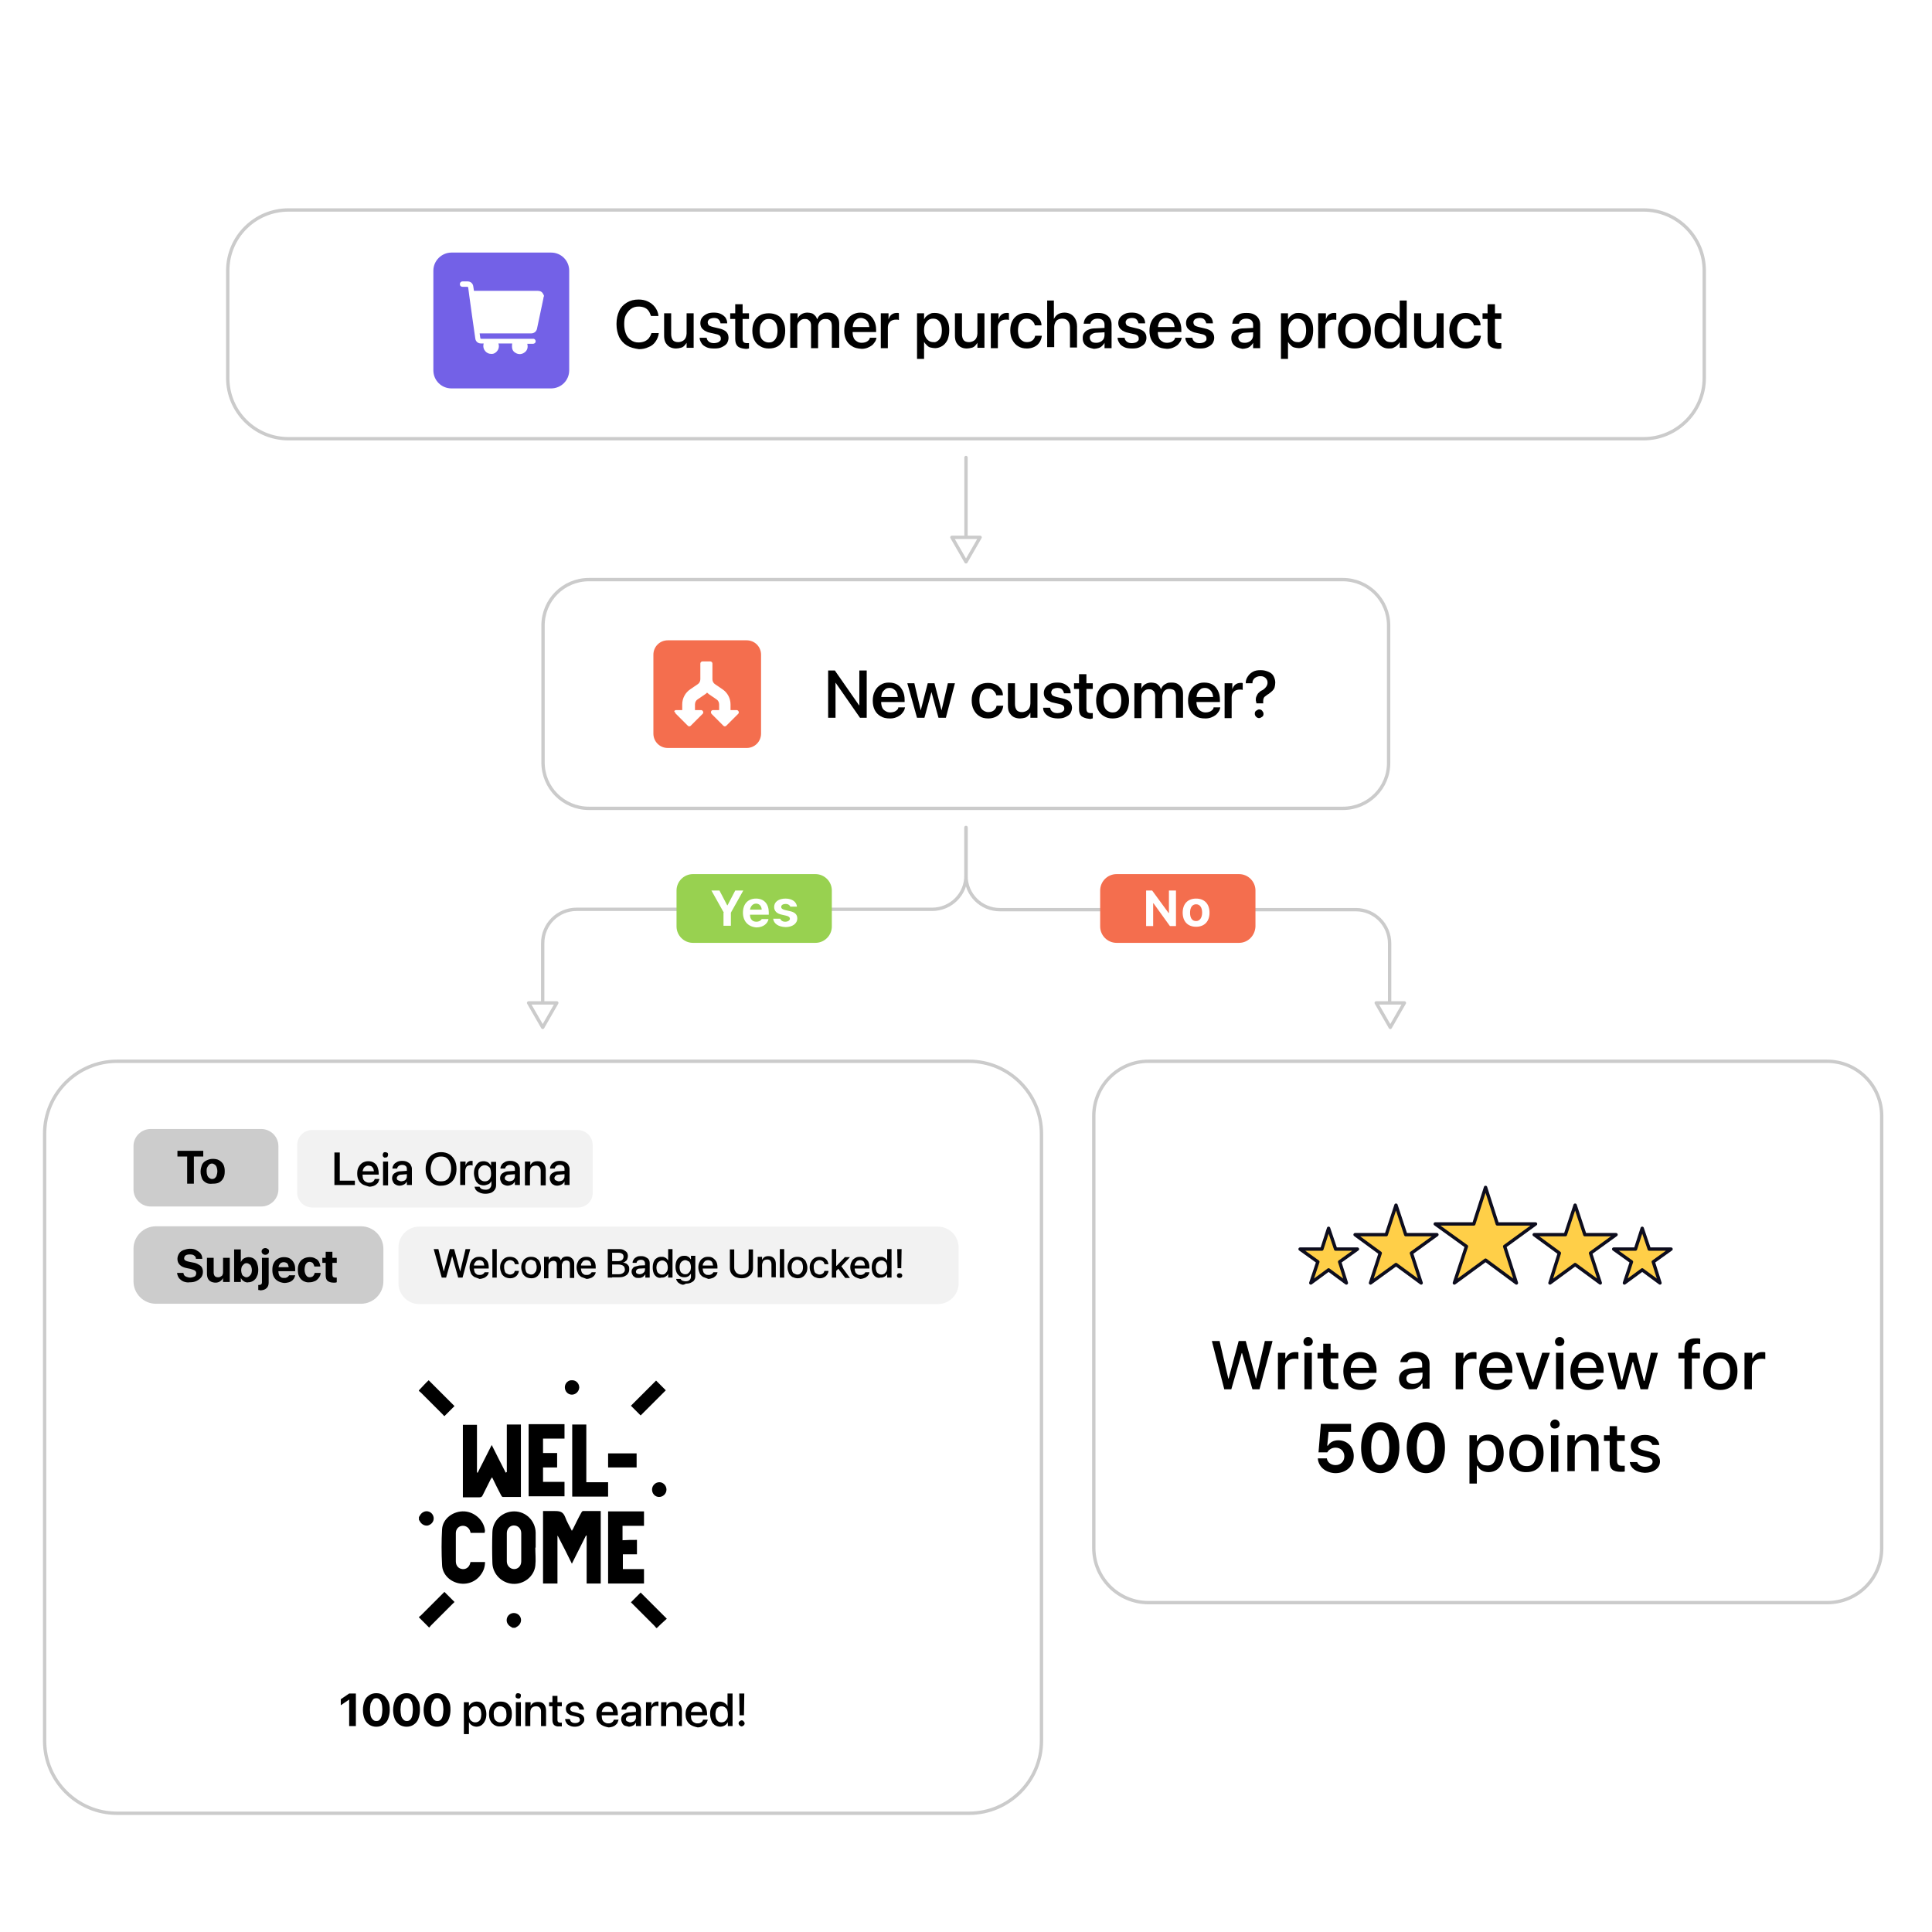 <?xml version="1.0" encoding="utf-8"?>
<!-- Generator: Adobe Illustrator 27.2.0, SVG Export Plug-In . SVG Version: 6.00 Build 0)  -->
<svg version="1.1" id="Layer_1" xmlns="http://www.w3.org/2000/svg" xmlns:xlink="http://www.w3.org/1999/xlink" x="0px" y="0px"
	 viewBox="0 0 576 576" style="enable-background:new 0 0 576 576;" xml:space="preserve">
<style type="text/css">
	.st0{clip-path:url(#SVGID_00000142165900279649814500000012983281828079786174_);}
	.st1{fill:#FFFFFF;}
	.st2{clip-path:url(#SVGID_00000103258577005932343050000012827026236788010135_);}
	.st3{fill:#FFCF48;}
	.st4{enable-background:new    ;}
	.st5{fill:#1A1A1A;}
	.st6{clip-path:url(#SVGID_00000054959524974745516610000006693479990859638698_);}
	.st7{clip-path:url(#SVGID_00000036953203316301543540000008307375255933848709_);fill:#1A1A1A;}
	.st8{clip-path:url(#SVGID_00000057107811074270798400000016818507521091277490_);}
	.st9{fill:#E6E6E6;}
	.st10{fill:#DD9F17;}
	.st11{fill:#A5452F;}
	.st12{fill:#3D2B28;}
	.st13{fill:#E7633F;}
	.st14{fill:#15161E;}
	.st15{fill:#0D0E10;}
	.st16{fill:#04121F;}
	.st17{clip-path:url(#SVGID_00000174577594000417799530000009091951656176475274_);}
	.st18{clip-path:url(#SVGID_00000036957708576912829890000002757041327443005312_);}
	.st19{clip-path:url(#SVGID_00000078748833145997346860000005947241781065173420_);}
	.st20{clip-path:url(#SVGID_00000044891428034214413950000017940466422638808450_);}
	.st21{fill:none;stroke:#0D0E10;stroke-width:2;}
	.st22{clip-path:url(#SVGID_00000168109206726700402720000010156990133625617833_);}
	.st23{fill:#1E1D24;}
	.st24{fill:none;stroke:#000000;stroke-width:2;}
	.st25{fill:none;stroke:#1E1D24;stroke-width:2;}
	.st26{fill:#F6F6F6;}
	.st27{fill:#FFFFFF;filter:url(#Adobe_OpacityMaskFilter);}
	.st28{mask:url(#mask0_5164_28189_00000059993796757043808690000007265301846132682385_);}
	.st29{fill:#FAFAFA;}
	.st30{fill:#D9D9D9;}
	.st31{fill:#EAEAEA;}
	.st32{fill:none;stroke:#EFEFEF;}
	.st33{fill:#6A54F4;}
	.st34{fill:#F4F4F4;}
	.st35{fill:#C6B9FF;}
	.st36{fill:#FFF2CF;}
	.st37{fill:none;stroke:#FFFFFF;}
	.st38{fill:#F8F8F8;}
	.st39{fill:#ECECEC;}
	.st40{fill:#0E0D12;}
	.st41{fill:none;stroke:#0E0D12;stroke-width:0.4;}
	.st42{clip-path:url(#SVGID_00000011031401510931008150000012457587563781433790_);}
	.st43{fill:#40454F;}
	.st44{fill:url(#SVGID_00000047054674004270081910000006306720420004653246_);}
	.st45{clip-path:url(#SVGID_00000100385059742948169670000005612002499521177278_);}
	
		.st46{opacity:0.4;fill:none;stroke:#000000;stroke-width:3;stroke-linecap:round;stroke-linejoin:round;enable-background:new    ;}
	.st47{fill:none;stroke:#000000;stroke-width:3;stroke-linecap:round;stroke-linejoin:round;}
	.st48{clip-path:url(#SVGID_00000018929261823718610260000018180084890790095531_);}
	.st49{fill:#0D0D1E;}
	.st50{fill:#FFFFFF;fill-opacity:0.2;}
	.st51{fill:#979797;}
	.st52{fill:none;stroke:#979797;}
	.st53{fill:none;stroke:#FFCF48;stroke-width:2;}
	.st54{clip-path:url(#SVGID_00000041976271608344892220000012026683016211517065_);}
	.st55{clip-path:url(#SVGID_00000108998640090674615750000001029655536390149783_);}
	.st56{clip-path:url(#SVGID_00000070819139791612612510000002674398010166460070_);}
	.st57{fill:none;stroke:#D4D2E3;}
	.st58{clip-path:url(#SVGID_00000155124800201808662240000003198880377843995311_);}
	.st59{fill:none;stroke:#FFFFFF;stroke-width:1.5;stroke-linecap:round;stroke-linejoin:round;stroke-opacity:0.8;}
	.st60{clip-path:url(#SVGID_00000042696560677582376520000010561759531224903056_);}
	.st61{clip-path:url(#SVGID_00000097466016236015606390000004112173319501495432_);}
	.st62{fill:none;stroke:#FFFFFF;stroke-width:1.5;stroke-miterlimit:10;stroke-opacity:0.8;}
	.st63{fill:#FFFFFF;fill-opacity:0.8;}
	.st64{clip-path:url(#SVGID_00000098216475801451567580000006453837500919527612_);}
	.st65{fill:#D7D7D7;}
	.st66{fill:#838383;}
	.st67{fill:#7361E7;}
	.st68{clip-path:url(#SVGID_00000108304989443518682260000001264311086895991478_);}
	.st69{fill:#282828;}
	
		.st70{fill-rule:evenodd;clip-rule:evenodd;fill:#FFFFFF;filter:url(#Adobe_OpacityMaskFilter_00000162320439105661074370000011771364543458319783_);}
	.st71{mask:url(#mask0_2551_10383_00000109742816935730833610000014940150770638578575_);}
	.st72{fill-rule:evenodd;clip-rule:evenodd;fill:#FFFFFF;}
	.st73{fill:#7BB041;}
	.st74{clip-path:url(#SVGID_00000142176039588288820360000001769731742501193358_);}
	.st75{clip-path:url(#SVGID_00000152257098859598832450000007619316615156974774_);}
	.st76{fill:#E4623E;}
	
		.st77{fill-rule:evenodd;clip-rule:evenodd;fill:#FFFFFF;filter:url(#Adobe_OpacityMaskFilter_00000042730351246465874390000010161789069170723479_);}
	.st78{mask:url(#mask1_2551_10383_00000006701315857725824050000010770634629260012457_);}
	.st79{clip-path:url(#SVGID_00000043429133668957994550000016780206996894057617_);}
	.st80{clip-path:url(#SVGID_00000015345151386708533860000007060530821793805466_);}
	.st81{fill:#424242;}
	.st82{fill:none;stroke:#E9E9E9;}
	.st83{fill:none;stroke:#000000;stroke-width:1.5;}
	.st84{clip-path:url(#SVGID_00000004518893633144272840000016386007702045078927_);}
	.st85{fill:#CE4F2B;}
	.st86{clip-path:url(#SVGID_00000077324296675958939940000001720446644480203403_);}
	.st87{fill:#E7E7E7;}
	.st88{clip-path:url(#SVGID_00000092434524810460972970000004720820904234686597_);}
	.st89{clip-path:url(#SVGID_00000147216592330241411300000012232059725786991752_);}
	.st90{clip-path:url(#SVGID_00000137848486235653372490000001061673567017665924_);}
	.st91{clip-path:url(#SVGID_00000093884381059028614090000000979666452342052763_);}
	.st92{clip-path:url(#SVGID_00000063632258855722613260000016860793796519946882_);}
	.st93{fill:#FFFFFF;stroke:#CBCBCB;stroke-linecap:round;stroke-linejoin:round;stroke-miterlimit:10;}
	.st94{fill:none;}
	.st95{fill:none;stroke:#E4623E;stroke-width:2;stroke-linecap:round;stroke-linejoin:round;stroke-miterlimit:10;}
	.st96{fill:none;stroke:#FFFFFF;stroke-width:2;stroke-linecap:square;stroke-miterlimit:10;}
	.st97{fill:#9AD05D;}
	.st98{fill:#FFCD54;}
	.st99{fill:#CBCBCB;}
	.st100{fill:none;stroke:#0D0D1E;stroke-width:2;stroke-linecap:round;stroke-linejoin:round;stroke-miterlimit:10;}
	.st101{fill:none;stroke:#CBCBCB;stroke-linecap:round;stroke-linejoin:round;stroke-miterlimit:10;}
	.st102{fill:#98D150;}
	.st103{fill:#F46E4E;}
	.st104{fill:none;stroke:#FFFFFF;stroke-width:2;stroke-linecap:round;stroke-linejoin:round;stroke-miterlimit:10;}
	.st105{fill:#CCCCCC;}
	.st106{fill:#F2F2F2;}
	.st107{fill:#96CF50;}
	.st108{fill:none;stroke:#333333;stroke-linecap:round;stroke-linejoin:round;stroke-miterlimit:10;}
	.st109{fill:none;stroke:#000000;stroke-linecap:round;stroke-linejoin:round;stroke-miterlimit:10;}
	.st110{fill:#FFCE48;stroke:#000000;stroke-linecap:round;stroke-linejoin:round;stroke-miterlimit:10;}
	.st111{fill:#F46E4E;stroke:#000000;stroke-linecap:round;stroke-linejoin:round;stroke-miterlimit:10;}
	.st112{fill:#98D150;stroke:#000000;stroke-linecap:round;stroke-linejoin:round;stroke-miterlimit:10;}
	.st113{fill:#AFA2FC;stroke:#000000;stroke-linecap:round;stroke-linejoin:round;stroke-miterlimit:10;}
	.st114{fill:#AFA2FC;}
	.st115{fill:#FFCF48;stroke:#000000;stroke-linecap:round;stroke-linejoin:round;stroke-miterlimit:10;}
	.st116{fill:#FFCF48;stroke:#0D0D1E;stroke-linecap:round;stroke-linejoin:round;stroke-miterlimit:10;}
	.st117{clip-path:url(#SVGID_00000023984281604030796710000002017656538333611657_);}
	
		.st118{fill-rule:evenodd;clip-rule:evenodd;fill:#FFFFFF;filter:url(#Adobe_OpacityMaskFilter_00000031915146026635760610000016109797641296161454_);}
	.st119{mask:url(#mask0_2551_10383_00000054263426197543881940000011811566814788702908_);}
	.st120{clip-path:url(#SVGID_00000106862896332868213860000007146404410008924067_);}
	.st121{clip-path:url(#SVGID_00000088106351510286395440000010701209472079527814_);}
	.st122{fill:none;stroke:#E4623E;stroke-linecap:round;stroke-linejoin:round;stroke-miterlimit:10;}
</style>
<g>
	<path class="st93" d="M490,130.8H86c-10,0-18.1-8.1-18.1-18.1v-32c0-10,8.1-18.1,18.1-18.1h404c10,0,18.1,8.1,18.1,18.1v32
		C508.1,122.6,500,130.8,490,130.8z"/>
	<path class="st93" d="M400.4,241H175.6c-7.6,0-13.7-6.1-13.7-13.7v-40.8c0-7.6,6.1-13.7,13.7-13.7h224.7c7.6,0,13.7,6.1,13.7,13.7
		v40.8C414.1,234.9,407.9,241,400.4,241z"/>
	<path class="st103" d="M226.9,195.2v23.5c0,2.4-1.9,4.3-4.3,4.3h-23.5c-2.4,0-4.3-1.9-4.3-4.3v-23.5c0-2.4,1.9-4.3,4.3-4.3h23.5
		C225,190.9,226.9,192.8,226.9,195.2z"/>
	<path class="st1" d="M201.5,212.8l3.6,3.6c0.2,0.2,0.6,0.2,0.8,0l3.6-3.6c0.2-0.2,0.2-0.4,0.1-0.7c-0.1-0.2-0.3-0.4-0.6-0.4h-1.8
		v-1.7c0-0.6,0.3-1.2,0.8-1.5l2.2-1.5c0.2-0.1,0.4-0.3,0.6-0.5c0.2,0.2,0.4,0.3,0.6,0.5l2.2,1.5c0.5,0.3,0.8,0.9,0.8,1.5v1.7h-1.8
		c-0.2,0-0.5,0.1-0.6,0.4c-0.1,0.2,0,0.5,0.1,0.7l3.6,3.6c0.2,0.2,0.6,0.2,0.8,0l3.6-3.6c0.2-0.2,0.2-0.4,0.1-0.7
		c-0.1-0.2-0.3-0.4-0.6-0.4h-1.8v-1.7c0-1.8-0.9-3.5-2.4-4.5l-2.2-1.5c-0.5-0.3-0.8-0.9-0.8-1.5v-4.7c0-0.3-0.3-0.6-0.6-0.6h-2.4
		c-0.3,0-0.6,0.3-0.6,0.6v4.7c0,0.6-0.3,1.2-0.8,1.5l-2.2,1.5c-1.5,1-2.4,2.7-2.4,4.5v1.7h-1.8c-0.2,0-0.5,0.1-0.6,0.4
		C201.3,212.3,201.3,212.6,201.5,212.8z"/>
	<g>
		<rect x="245.5" y="199.9" class="st94" width="135.5" height="19.5"/>
		<path d="M246.9,199.9h2l8.7,12.5l-2.3-2.1h0.9v-10.4h2.2V214h-2l-8.7-12.5l2.3,2h-0.9V214h-2.2V199.9z"/>
		<path d="M262.5,213.5c-0.7-0.4-1.3-1-1.7-1.8s-0.6-1.7-0.6-2.8v0c0-1.1,0.2-2,0.6-2.8s0.9-1.4,1.7-1.9s1.5-0.7,2.5-0.7
			c1,0,1.8,0.2,2.5,0.6s1.2,1,1.6,1.8s0.6,1.7,0.6,2.7v0.7h-8.3v-1.5h7.3l-1,1.4v-0.8c0-0.7-0.1-1.3-0.3-1.8s-0.5-0.8-0.9-1.1
			s-0.8-0.4-1.3-0.4c-0.5,0-1,0.1-1.3,0.4s-0.7,0.6-0.9,1.1s-0.3,1.1-0.3,1.8v0.8c0,0.7,0.1,1.2,0.3,1.7s0.5,0.8,1,1.1
			s0.9,0.4,1.5,0.4c0.4,0,0.8-0.1,1.1-0.2s0.6-0.3,0.8-0.5s0.4-0.4,0.4-0.7l0-0.1h2l0,0.1c-0.1,0.4-0.2,0.8-0.5,1.2s-0.5,0.7-0.9,1
			s-0.8,0.5-1.3,0.7s-1.1,0.3-1.7,0.3C264.1,214.2,263.3,214,262.5,213.5z"/>
		<path d="M270.5,203.7h2.1l1.9,8.1h0l2.1-8.1h2l2.1,8.1h0l1.9-8.1h2.1L282,214h-2.2l-2.1-7.7h0l-2.1,7.7h-2.2L270.5,203.7z"/>
		<path d="M292,213.5c-0.7-0.4-1.3-1.1-1.7-1.9s-0.6-1.7-0.6-2.8v0c0-1.1,0.2-2,0.6-2.8s1-1.4,1.7-1.8s1.6-0.6,2.6-0.6
			c0.9,0,1.6,0.2,2.3,0.5s1.1,0.8,1.5,1.3s0.6,1.2,0.6,1.8l0,0.1h-2l0-0.1c-0.1-0.5-0.4-0.9-0.8-1.3s-0.9-0.6-1.6-0.6
			c-0.5,0-1,0.1-1.4,0.4s-0.7,0.7-0.9,1.2s-0.3,1.2-0.3,1.9v0c0,0.7,0.1,1.4,0.3,1.9s0.5,0.9,1,1.2s0.9,0.4,1.4,0.4
			c0.7,0,1.2-0.2,1.6-0.5s0.7-0.8,0.8-1.3l0-0.1h2v0.1c-0.1,0.7-0.3,1.3-0.7,1.9s-0.9,1-1.5,1.3s-1.4,0.5-2.2,0.5
			C293.6,214.2,292.7,214,292,213.5z"/>
		<path d="M302.1,213.7c-0.5-0.3-0.9-0.8-1.2-1.3s-0.4-1.3-0.4-2v-6.7h2.1v6.2c0,0.8,0.2,1.4,0.5,1.8s0.9,0.6,1.6,0.6
			c0.4,0,0.7-0.1,1-0.2s0.6-0.3,0.8-0.5s0.4-0.5,0.5-0.8s0.2-0.7,0.2-1.1v-6h2.1V214h-2.1v-1.5h0c-0.2,0.3-0.4,0.6-0.7,0.9
			s-0.6,0.5-1,0.6s-0.9,0.2-1.4,0.2C303.3,214.2,302.6,214,302.1,213.7z"/>
		<path d="M313.1,213.8c-0.6-0.3-1.1-0.6-1.5-1.1s-0.6-1-0.6-1.6l0-0.1h2.1l0,0.1c0.1,0.5,0.3,0.8,0.7,1.1s0.9,0.4,1.5,0.4
			c0.4,0,0.8-0.1,1.1-0.2s0.5-0.3,0.7-0.5s0.2-0.4,0.2-0.7v0c0-0.3-0.1-0.6-0.3-0.8s-0.6-0.4-1.2-0.5l-1.7-0.4
			c-0.7-0.1-1.2-0.4-1.6-0.6s-0.8-0.6-1-1s-0.3-0.8-0.3-1.3v0c0-0.6,0.2-1.2,0.5-1.6s0.8-0.8,1.4-1.1s1.3-0.4,2.1-0.4
			c0.8,0,1.5,0.1,2.1,0.4s1,0.6,1.4,1.1s0.5,1,0.5,1.6v0.1h-2l0-0.1c-0.1-0.4-0.3-0.8-0.6-1.1s-0.8-0.4-1.4-0.4
			c-0.4,0-0.7,0.1-1,0.2s-0.5,0.3-0.6,0.5s-0.2,0.4-0.2,0.7v0c0,0.2,0.1,0.4,0.2,0.6s0.3,0.3,0.5,0.4s0.5,0.2,0.9,0.3l1.7,0.4
			c1,0.2,1.8,0.6,2.2,1s0.7,1,0.7,1.8v0c0,0.6-0.2,1.2-0.5,1.7s-0.9,0.8-1.5,1.1s-1.3,0.4-2.2,0.4
			C314.4,214.2,313.7,214,313.1,213.8z"/>
		<path d="M322.4,213.5c-0.5-0.5-0.7-1.2-0.7-2.2v-5.9h-1.5v-1.7h1.5V201h2.2v2.7h1.9v1.7h-1.9v5.8c0,0.5,0.1,0.9,0.3,1.1
			s0.6,0.3,1,0.3c0.1,0,0.2,0,0.3,0s0.2,0,0.3,0v1.6c-0.1,0-0.3,0-0.5,0.1s-0.4,0-0.6,0C323.7,214.2,322.9,213.9,322.4,213.5z"/>
		<path d="M329.1,213.5c-0.7-0.4-1.3-1-1.7-1.8s-0.6-1.7-0.6-2.8v0c0-1.1,0.2-2,0.6-2.8s1-1.4,1.7-1.8s1.6-0.6,2.6-0.6
			c1,0,1.8,0.2,2.6,0.6s1.3,1,1.7,1.8s0.6,1.7,0.6,2.8v0c0,1.1-0.2,2.1-0.6,2.9s-1,1.4-1.7,1.8s-1.6,0.6-2.6,0.6
			C330.7,214.2,329.9,214,329.1,213.5z M333.1,212c0.4-0.3,0.7-0.7,0.9-1.2s0.3-1.2,0.3-1.9v0c0-0.7-0.1-1.4-0.3-1.9
			s-0.5-0.9-0.9-1.2s-0.9-0.4-1.4-0.4c-0.5,0-1,0.1-1.4,0.4s-0.7,0.7-1,1.2s-0.3,1.2-0.3,1.9v0c0,0.8,0.1,1.4,0.3,1.9s0.5,0.9,1,1.2
			s0.9,0.4,1.4,0.4C332.3,212.4,332.7,212.3,333.1,212z"/>
		<path d="M338.2,203.7h2.1v1.6h0c0.2-0.5,0.6-1,1.1-1.3s1.1-0.5,1.8-0.5c0.5,0,0.9,0.1,1.3,0.2s0.7,0.4,1,0.7s0.5,0.7,0.6,1.1h0
			c0.2-0.4,0.4-0.8,0.7-1.1s0.7-0.5,1.1-0.7s0.9-0.2,1.4-0.2c0.7,0,1.3,0.1,1.8,0.4s0.9,0.7,1.2,1.2s0.4,1.1,0.4,1.8v7.1h-2.1v-6.6
			c0-0.4-0.1-0.8-0.2-1.1s-0.4-0.6-0.7-0.7s-0.6-0.2-1.1-0.2c-0.4,0-0.8,0.1-1.1,0.3s-0.6,0.5-0.7,0.8s-0.3,0.7-0.3,1.2v6.4h-2.1
			v-6.7c0-0.4-0.1-0.7-0.2-1s-0.4-0.5-0.7-0.7s-0.6-0.2-1-0.2c-0.4,0-0.8,0.1-1.1,0.3s-0.6,0.5-0.8,0.8s-0.3,0.7-0.3,1.2v6.3h-2.1
			V203.7z"/>
		<path d="M356.5,213.5c-0.7-0.4-1.3-1-1.7-1.8s-0.6-1.7-0.6-2.8v0c0-1.1,0.2-2,0.6-2.8s0.9-1.4,1.7-1.9s1.5-0.7,2.5-0.7
			c1,0,1.8,0.2,2.5,0.6s1.2,1,1.6,1.8s0.6,1.7,0.6,2.7v0.7h-8.3v-1.5h7.3l-1,1.4v-0.8c0-0.7-0.1-1.3-0.3-1.8s-0.5-0.8-0.9-1.1
			s-0.8-0.4-1.3-0.4c-0.5,0-1,0.1-1.3,0.4s-0.7,0.6-0.9,1.1s-0.3,1.1-0.3,1.8v0.8c0,0.7,0.1,1.2,0.3,1.7s0.5,0.8,1,1.1
			s0.9,0.4,1.5,0.4c0.4,0,0.8-0.1,1.1-0.2s0.6-0.3,0.8-0.5s0.4-0.4,0.4-0.7l0-0.1h2l0,0.1c-0.1,0.4-0.2,0.8-0.5,1.2s-0.5,0.7-0.9,1
			s-0.8,0.5-1.3,0.7s-1.1,0.3-1.7,0.3C358.1,214.2,357.2,214,356.5,213.5z"/>
		<path d="M365.3,203.7h2.1v1.8h0c0.2-0.6,0.5-1.1,0.9-1.4s0.9-0.5,1.5-0.5c0.2,0,0.3,0,0.4,0s0.2,0,0.3,0.1v2
			c-0.1,0-0.2-0.1-0.4-0.1s-0.4,0-0.6,0c-0.4,0-0.8,0.1-1.2,0.3s-0.6,0.5-0.8,0.8s-0.3,0.8-0.3,1.3v6.1h-2.1V203.7z"/>
		<path d="M374.4,208.8c0-0.4,0-0.8,0.2-1.2s0.3-0.7,0.6-1s0.6-0.6,1.1-0.8c0.4-0.2,0.7-0.5,0.9-0.7s0.4-0.5,0.5-0.7
			s0.2-0.5,0.2-0.9v0c0-0.4-0.1-0.7-0.3-1s-0.4-0.5-0.8-0.7s-0.7-0.2-1.1-0.2c-0.4,0-0.8,0.1-1.2,0.3s-0.6,0.4-0.8,0.7
			s-0.3,0.6-0.3,1l0,0.1h-2l0-0.1c0-0.7,0.2-1.3,0.6-1.9s0.8-1,1.5-1.4s1.4-0.5,2.4-0.5c0.9,0,1.6,0.2,2.3,0.5s1.2,0.7,1.5,1.3
			s0.5,1.2,0.5,1.9v0c0,0.5-0.1,1-0.2,1.4s-0.4,0.8-0.7,1.1s-0.7,0.6-1.1,0.9c-0.4,0.2-0.7,0.5-1,0.7s-0.4,0.4-0.5,0.7
			s-0.1,0.5-0.1,0.9v0.5h-2L374.4,208.8z M374.5,213.7c-0.2-0.2-0.4-0.5-0.4-0.9s0.1-0.7,0.4-0.9s0.6-0.4,0.9-0.4s0.7,0.1,0.9,0.4
			s0.4,0.5,0.4,0.9s-0.1,0.7-0.4,0.9s-0.6,0.4-0.9,0.4S374.8,214,374.5,213.7z"/>
	</g>
	<g>
		<line class="st93" x1="288" y1="136.4" x2="288" y2="163.2"/>
		<polygon class="st93" points="288,167.5 292.2,160.2 283.8,160.2 		"/>
	</g>
	<g>
		<path class="st101" d="M288,246.8l0,14.3c0,5.6,4.5,10.1,10.1,10.1h106.1c5.6,0,10.1,4.5,10.1,10.1V302"/>
	</g>
	<g>
		<path class="st101" d="M161.8,302v-20.8c0-5.6,4.5-10.1,10.1-10.1h106c5.6,0,10.1-4.5,10.1-10.1v-14.3"/>
	</g>
	<polygon class="st93" points="161.8,306.3 166,299 157.6,299 	"/>
	<polygon class="st93" points="414.5,306.3 418.7,299 410.3,299 	"/>
	<g>
		<path class="st93" d="M544.8,477.8H342.4c-9,0-16.3-7.3-16.3-16.3V332.7c0-9,7.3-16.3,16.3-16.3h202.3c9,0,16.3,7.3,16.3,16.3
			v128.7C561.1,470.5,553.8,477.8,544.8,477.8z"/>
		<g>
			<g>
				<rect x="357" y="399.1" class="st94" width="173.3" height="41.1"/>
				<path d="M361.3,399.8h2.3l2.6,11.2h0.1l3-11.2h2.1l3,11.2h0.1l2.6-11.2h2.3l-3.9,14.4h-2.1l-3.1-10.8h-0.1l-3.1,10.8h-2.1
					L361.3,399.8z"/>
				<path d="M381,403.3h2.2v1.6h0.2c0.4-1.1,1.4-1.8,2.8-1.8c0.3,0,0.7,0,0.9,0.1v2c-0.4-0.1-0.8-0.1-1.2-0.1c-1.7,0-2.8,1-2.8,2.6
					v6.5H381V403.3z"/>
				<path d="M388.6,400c0-0.7,0.6-1.4,1.4-1.4c0.7,0,1.4,0.6,1.4,1.4c0,0.7-0.6,1.3-1.4,1.3C389.2,401.4,388.6,400.8,388.6,400z
					 M388.9,403.3h2.2v10.9h-2.2V403.3z"/>
				<path d="M394.5,411.3V405h-1.7v-1.7h1.7v-2.7h2.2v2.7h2.3v1.7h-2.3v5.8c0,1.2,0.4,1.6,1.5,1.6c0.3,0,0.5,0,0.8,0v1.7
					c-0.3,0.1-0.7,0.1-1.2,0.1C395.5,414.3,394.5,413.4,394.5,411.3z"/>
				<path d="M400.5,408.8L400.5,408.8c0-3.4,2-5.7,5-5.7s4.9,2.2,4.9,5.4v0.8h-7.7c0,2.1,1.2,3.3,3,3.3c1.4,0,2.2-0.7,2.5-1.2l0-0.1
					l2.1,0l0,0.1c-0.4,1.4-1.9,3-4.6,3C402.4,414.4,400.5,412.2,400.5,408.8z M402.7,407.8h5.5c-0.2-1.9-1.3-2.9-2.7-2.9
					C404,404.9,402.9,405.9,402.7,407.8z"/>
				<path d="M417.1,411.1L417.1,411.1c0-2,1.5-3.1,4-3.2l2.9-0.2v-1c0-1.2-0.8-1.8-2.2-1.8c-1.2,0-2,0.4-2.2,1.2l0,0h-2.1l0-0.1
					c0.3-1.8,2-3,4.4-3c2.7,0,4.3,1.4,4.3,3.6v7.4h-2.1v-1.5h-0.2c-0.6,1.1-1.8,1.7-3.2,1.7C418.6,414.4,417.1,413.1,417.1,411.1z
					 M421.3,412.6c1.6,0,2.8-1.1,2.8-2.5v-0.9l-2.6,0.2c-1.5,0.1-2.2,0.6-2.2,1.6v0C419.3,412,420.1,412.6,421.3,412.6z"/>
				<path d="M434.1,403.3h2.2v1.6h0.2c0.4-1.1,1.4-1.8,2.8-1.8c0.3,0,0.7,0,0.9,0.1v2c-0.4-0.1-0.8-0.1-1.2-0.1
					c-1.7,0-2.8,1-2.8,2.6v6.5h-2.2V403.3z"/>
				<path d="M441,408.8L441,408.8c0-3.4,2-5.7,5-5.7s4.9,2.2,4.9,5.4v0.8h-7.7c0,2.1,1.2,3.3,3,3.3c1.4,0,2.2-0.7,2.5-1.2l0-0.1
					l2.1,0l0,0.1c-0.4,1.4-1.9,3-4.6,3C443,414.4,441,412.2,441,408.8z M443.2,407.8h5.5c-0.2-1.9-1.3-2.9-2.7-2.9
					C444.6,404.9,443.4,405.9,443.2,407.8z"/>
				<path d="M451.9,403.3h2.3l2.7,8.7h0.2l2.7-8.7h2.3l-3.9,10.9h-2.3L451.9,403.3z"/>
				<path d="M463.6,400c0-0.7,0.6-1.4,1.4-1.4c0.7,0,1.4,0.6,1.4,1.4c0,0.7-0.6,1.3-1.4,1.3C464.2,401.4,463.6,400.8,463.6,400z
					 M463.9,403.3h2.2v10.9h-2.2V403.3z"/>
				<path d="M468.2,408.8L468.2,408.8c0-3.4,2-5.7,5-5.7s4.9,2.2,4.9,5.4v0.8h-7.7c0,2.1,1.2,3.3,3,3.3c1.4,0,2.2-0.7,2.5-1.2l0-0.1
					l2.1,0l0,0.1c-0.4,1.4-1.9,3-4.6,3C470.2,414.4,468.2,412.2,468.2,408.8z M470.5,407.8h5.5c-0.2-1.9-1.3-2.9-2.7-2.9
					C471.8,404.9,470.6,405.9,470.5,407.8z"/>
				<path d="M479.3,403.3h2.2l1.9,8.4h0.2l2.2-8.4h2.1l2.2,8.4h0.2l1.9-8.4h2.1l-3,10.9h-2.2l-2.2-8.1h-0.2l-2.2,8.1h-2.2
					L479.3,403.3z"/>
				<path d="M502.2,405h-1.8v-1.7h1.8v-1.1c0-2.2,1.1-3.2,3.4-3.2c0.5,0,0.9,0,1.3,0.1v1.6c-0.2,0-0.5-0.1-0.8-0.1
					c-1.2,0-1.7,0.6-1.7,1.7v1h2.4v1.7h-2.4v9.1h-2.2V405z"/>
				<path d="M507.8,408.8L507.8,408.8c0-3.5,2-5.6,5.1-5.6c3.2,0,5.1,2.1,5.1,5.6v0c0,3.5-1.9,5.6-5.1,5.6
					C509.7,414.4,507.8,412.3,507.8,408.8z M515.8,408.8L515.8,408.8c0-2.4-1.1-3.8-2.9-3.8c-1.9,0-2.9,1.4-2.9,3.8v0
					c0,2.4,1,3.8,2.9,3.8C514.8,412.6,515.8,411.2,515.8,408.8z"/>
				<path d="M520.2,403.3h2.2v1.6h0.2c0.4-1.1,1.4-1.8,2.8-1.8c0.3,0,0.7,0,0.9,0.1v2c-0.4-0.1-0.8-0.1-1.2-0.1
					c-1.7,0-2.8,1-2.8,2.6v6.5h-2.2V403.3z"/>
				<path d="M392.9,434.9l0-0.1h2.7l0,0.1c0.2,1.1,1.2,1.9,2.6,1.9c1.5,0,2.6-1.1,2.6-2.6v0c0-1.5-1.1-2.6-2.6-2.6
					c-0.7,0-1.3,0.2-1.8,0.6c-0.3,0.2-0.5,0.5-0.7,0.8h-2.6l0.7-8.5h9v2.4h-6.7l-0.4,4.1h0.2c0.6-1,1.7-1.6,3.1-1.6
					c2.7,0,4.6,2,4.6,4.7v0c0,3-2.2,5.1-5.5,5.1C395.2,439.1,393.1,437.3,392.9,434.9z"/>
				<path d="M405.8,431.6L405.8,431.6c0-4.7,2.2-7.6,5.7-7.6c3.6,0,5.7,2.9,5.7,7.6v0c0,4.7-2.2,7.6-5.7,7.6
					C407.9,439.1,405.8,436.2,405.8,431.6z M414.2,431.6L414.2,431.6c0-3.3-1-5.2-2.7-5.2c-1.7,0-2.7,1.9-2.7,5.2v0
					c0,3.3,1,5.2,2.7,5.2C413.2,436.7,414.2,434.8,414.2,431.6z"/>
				<path d="M419.4,431.6L419.4,431.6c0-4.7,2.2-7.6,5.7-7.6c3.6,0,5.7,2.9,5.7,7.6v0c0,4.7-2.2,7.6-5.7,7.6
					C421.6,439.1,419.4,436.2,419.4,431.6z M427.8,431.6L427.8,431.6c0-3.3-1-5.2-2.7-5.2c-1.7,0-2.7,1.9-2.7,5.2v0
					c0,3.3,1,5.2,2.7,5.2C426.8,436.7,427.8,434.8,427.8,431.6z"/>
				<path d="M438.1,427.9h2.2v1.7h0.2c0.6-1.2,1.8-1.9,3.3-1.9c2.7,0,4.5,2.2,4.5,5.6v0c0,3.4-1.7,5.6-4.5,5.6
					c-1.5,0-2.8-0.7-3.3-1.9h-0.2v5.3h-2.2V427.9z M446.1,433.3L446.1,433.3c0-2.4-1.1-3.8-2.9-3.8c-1.8,0-2.9,1.4-2.9,3.7v0
					c0,2.3,1.1,3.7,2.9,3.7C445,437.1,446.1,435.7,446.1,433.3z"/>
				<path d="M450,433.3L450,433.3c0-3.5,2-5.6,5.1-5.6c3.2,0,5.1,2.1,5.1,5.6v0c0,3.5-1.9,5.6-5.1,5.6
					C451.9,439,450,436.8,450,433.3z M458,433.3L458,433.3c0-2.4-1.1-3.8-2.9-3.8c-1.9,0-2.9,1.4-2.9,3.8v0c0,2.4,1,3.8,2.9,3.8
					C457,437.2,458,435.7,458,433.3z"/>
				<path d="M462.2,424.6c0-0.7,0.6-1.4,1.4-1.4c0.7,0,1.4,0.6,1.4,1.4c0,0.7-0.6,1.3-1.4,1.3C462.8,426,462.2,425.4,462.2,424.6z
					 M462.4,427.9h2.2v10.9h-2.2V427.9z"/>
				<path d="M467.3,427.9h2.2v1.6h0.2c0.5-1.2,1.6-1.9,3.1-1.9c2.4,0,3.8,1.4,3.8,4v7h-2.2v-6.5c0-1.8-0.8-2.7-2.3-2.7
					s-2.6,1.1-2.6,2.8v6.4h-2.2V427.9z"/>
				<path d="M479.9,435.9v-6.3h-1.7v-1.7h1.7v-2.7h2.2v2.7h2.3v1.7h-2.3v5.8c0,1.2,0.4,1.6,1.5,1.6c0.3,0,0.5,0,0.8,0v1.7
					c-0.3,0.1-0.8,0.1-1.2,0.1C480.9,438.8,479.9,438,479.9,435.9z"/>
				<path d="M485.9,435.9L485.9,435.9l2.2,0l0,0c0.3,0.8,1.1,1.4,2.3,1.4c1.3,0,2.3-0.6,2.3-1.5v0c0-0.7-0.5-1.1-1.8-1.4l-1.7-0.4
					c-2-0.5-3-1.4-3-3v0c0-1.9,1.8-3.2,4.2-3.2c2.5,0,4.1,1.2,4.3,3v0h-2.1v0c-0.2-0.8-1-1.3-2.2-1.3c-1.2,0-2,0.6-2,1.5v0
					c0,0.7,0.5,1.1,1.7,1.4l1.7,0.4c2.1,0.5,3.1,1.4,3.1,2.9v0c0,2-1.9,3.4-4.5,3.4C487.8,439,486.1,437.7,485.9,435.9z"/>
			</g>
			<g>
				<g>
					<polygon class="st116" points="442.9,354 446.4,364.9 457.8,364.9 448.6,371.6 452.1,382.5 442.9,375.7 433.6,382.5 
						437.2,371.6 427.9,364.9 439.4,364.9 					"/>
					<polygon class="st116" points="416.2,359.3 419.1,368.1 428.4,368.1 420.8,373.6 423.7,382.5 416.2,377 408.6,382.5 
						411.5,373.6 404,368.1 413.3,368.1 					"/>
					<polygon class="st116" points="396.1,366.2 398.2,372.4 404.7,372.4 399.4,376.2 401.4,382.5 396.1,378.6 390.8,382.5 
						392.9,376.2 387.6,372.4 394.1,372.4 					"/>
					<polygon class="st116" points="469.6,359.3 466.7,368.1 457.4,368.1 464.9,373.6 462.1,382.5 469.6,377 477.1,382.5 
						474.2,373.6 481.8,368.1 472.5,368.1 					"/>
					<polygon class="st116" points="489.6,366.2 487.6,372.4 481.1,372.4 486.4,376.2 484.3,382.5 489.6,378.6 494.9,382.5 
						492.9,376.2 498.2,372.4 491.7,372.4 					"/>
				</g>
			</g>
		</g>
	</g>
	<path class="st102" d="M243.1,281.1h-36.5c-2.7,0-4.9-2.2-4.9-4.9v-10.7c0-2.7,2.2-4.9,4.9-4.9h36.5c2.7,0,4.9,2.2,4.9,4.9v10.7
		C248,278.9,245.8,281.1,243.1,281.1z"/>
	<g>
		<rect x="208.9" y="264.9" class="st94" width="32.2" height="14.8"/>
		<path class="st1" d="M215.8,272.1l-3.7-6.6h2.4l2.3,4.4h0.1l2.3-4.4h2.4l-3.7,6.6v3.9h-2.2V272.1z"/>
		<path class="st1" d="M221.5,272.1L221.5,272.1c0-2.6,1.5-4.2,3.9-4.2s3.8,1.6,3.8,4.1v0.7h-5.6c0,1.3,0.7,2.1,1.9,2.1
			c0.9,0,1.5-0.5,1.6-0.8l0,0h2l0,0.1c-0.2,1-1.3,2.4-3.6,2.4C223,276.3,221.5,274.6,221.5,272.1z M223.6,271.2h3.5
			c-0.1-1.2-0.8-1.8-1.7-1.8C224.5,269.4,223.8,270.1,223.6,271.2z"/>
		<path class="st1" d="M230.5,273.9L230.5,273.9l2.1,0l0,0c0.2,0.5,0.7,0.9,1.5,0.9c0.8,0,1.4-0.4,1.4-0.9v0c0-0.4-0.3-0.7-1.1-0.9
			l-1.3-0.3c-1.5-0.3-2.3-1.1-2.3-2.3v0c0-1.5,1.3-2.5,3.4-2.5c2.1,0,3.3,1.1,3.4,2.4v0h-2l0,0c-0.1-0.4-0.6-0.8-1.4-0.8
			c-0.7,0-1.3,0.3-1.3,0.9v0c0,0.4,0.3,0.7,1.1,0.9l1.3,0.3c1.6,0.3,2.4,1,2.4,2.2v0c0,1.6-1.5,2.6-3.5,2.6
			C231.9,276.3,230.7,275.3,230.5,273.9z"/>
	</g>
	<path class="st103" d="M369.4,281.1h-36.5c-2.7,0-4.9-2.2-4.9-4.9v-10.7c0-2.7,2.2-4.9,4.9-4.9h36.5c2.7,0,4.9,2.2,4.9,4.9v10.7
		C374.2,278.9,372.1,281.1,369.4,281.1z"/>
	<g>
		<rect x="334.7" y="264.9" class="st94" width="32.2" height="14.8"/>
		<path class="st1" d="M341.7,265.5h1.8l4.9,6.7h0.1v-6.7h2.1v10.6h-1.8l-4.9-6.8h-0.1v6.8h-2.1V265.5z"/>
		<path class="st1" d="M352.6,272.1L352.6,272.1c0-2.6,1.5-4.2,4-4.2s4,1.6,4,4.2v0c0,2.6-1.5,4.2-4,4.2
			C354.1,276.3,352.6,274.7,352.6,272.1z M358.4,272.1L358.4,272.1c0-1.6-0.7-2.5-1.8-2.5c-1.1,0-1.8,0.9-1.8,2.5v0
			c0,1.6,0.6,2.5,1.8,2.5C357.7,274.6,358.4,273.6,358.4,272.1z"/>
	</g>
	<g>
		<rect x="181.8" y="89.6" class="st94" width="267.7" height="19"/>
		<path d="M186.9,103c-1-0.6-1.7-1.4-2.3-2.5c-0.5-1.1-0.8-2.4-0.8-3.9v0c0-1.5,0.3-2.8,0.8-3.9c0.5-1.1,1.3-1.9,2.3-2.5
			s2.1-0.9,3.5-0.9c1,0,2,0.2,2.8,0.6c0.8,0.4,1.5,0.9,2.1,1.7c0.5,0.7,0.9,1.5,1,2.5l0,0.1h-2.2L194,94c-0.2-0.6-0.4-1-0.7-1.4
			c-0.3-0.4-0.7-0.7-1.2-0.9c-0.5-0.2-1.1-0.3-1.7-0.3c-0.9,0-1.6,0.2-2.3,0.7c-0.6,0.4-1.1,1.1-1.5,1.8s-0.5,1.7-0.5,2.8v0
			c0,1.1,0.2,2,0.5,2.8s0.8,1.4,1.5,1.9s1.4,0.7,2.3,0.7c0.6,0,1.2-0.1,1.7-0.3c0.5-0.2,0.9-0.5,1.3-0.9c0.3-0.4,0.6-0.9,0.8-1.5
			l0-0.1h2.2l0,0.1c-0.1,0.9-0.5,1.8-1,2.5s-1.2,1.3-2.1,1.6c-0.8,0.4-1.8,0.6-2.8,0.6C189.1,103.9,187.9,103.6,186.9,103z"/>
		<path d="M199.6,103.4c-0.5-0.3-0.9-0.8-1.2-1.3c-0.3-0.6-0.4-1.3-0.4-2v-6.7h2.1v6.2c0,0.8,0.2,1.4,0.5,1.8s0.9,0.6,1.6,0.6
			c0.4,0,0.7-0.1,1-0.2c0.3-0.1,0.6-0.3,0.8-0.5s0.4-0.5,0.5-0.8c0.1-0.3,0.2-0.7,0.2-1.1v-6h2.1v10.3h-2.1v-1.5h0
			c-0.2,0.3-0.4,0.6-0.7,0.9s-0.6,0.5-1.1,0.6c-0.4,0.1-0.9,0.2-1.4,0.2C200.8,103.9,200.1,103.7,199.6,103.4z"/>
		<path d="M210.6,103.5c-0.6-0.3-1.1-0.6-1.4-1.1s-0.6-1-0.6-1.6l0-0.1h2.1l0,0.1c0.1,0.5,0.3,0.8,0.7,1.1c0.4,0.3,0.9,0.4,1.5,0.4
			c0.4,0,0.8-0.1,1.1-0.2c0.3-0.1,0.5-0.3,0.7-0.5c0.2-0.2,0.2-0.4,0.2-0.7v0c0-0.3-0.1-0.6-0.3-0.8s-0.6-0.4-1.2-0.5l-1.7-0.4
			c-0.7-0.1-1.2-0.4-1.6-0.6c-0.4-0.3-0.8-0.6-1-1s-0.3-0.8-0.3-1.3v0c0-0.6,0.2-1.2,0.5-1.6s0.8-0.8,1.4-1.1
			c0.6-0.3,1.3-0.4,2.1-0.4c0.8,0,1.5,0.1,2.1,0.4s1,0.6,1.4,1.1c0.3,0.5,0.5,1,0.5,1.6v0.1h-2l0-0.1c-0.1-0.4-0.3-0.8-0.6-1.1
			c-0.3-0.3-0.8-0.4-1.4-0.4c-0.4,0-0.7,0.1-1,0.2c-0.3,0.1-0.5,0.3-0.6,0.5c-0.2,0.2-0.2,0.4-0.2,0.7v0c0,0.2,0.1,0.4,0.2,0.6
			c0.1,0.2,0.3,0.3,0.5,0.4c0.2,0.1,0.5,0.2,0.9,0.3l1.7,0.4c1,0.2,1.8,0.6,2.2,1s0.7,1,0.7,1.8v0c0,0.6-0.2,1.2-0.5,1.7
			c-0.4,0.5-0.9,0.8-1.5,1.1c-0.6,0.3-1.3,0.4-2.2,0.4C211.9,103.9,211.2,103.8,210.6,103.5z"/>
		<path d="M219.9,103.2c-0.5-0.5-0.7-1.2-0.7-2.2v-5.9h-1.5v-1.7h1.5v-2.7h2.2v2.7h1.9v1.7h-1.9v5.8c0,0.5,0.1,0.9,0.3,1.1
			c0.2,0.2,0.6,0.3,1,0.3c0.1,0,0.2,0,0.3,0c0.1,0,0.2,0,0.3,0v1.6c-0.1,0-0.3,0-0.5,0.1c-0.2,0-0.4,0-0.6,0
			C221.2,103.9,220.4,103.7,219.9,103.2z"/>
		<path d="M226.6,103.2c-0.7-0.4-1.3-1-1.7-1.8c-0.4-0.8-0.6-1.7-0.6-2.8v0c0-1.1,0.2-2,0.6-2.8c0.4-0.8,1-1.4,1.7-1.8
			s1.6-0.6,2.6-0.6c1,0,1.8,0.2,2.6,0.6s1.3,1,1.7,1.8c0.4,0.8,0.6,1.7,0.6,2.8v0c0,1.1-0.2,2.1-0.6,2.9c-0.4,0.8-1,1.4-1.7,1.8
			c-0.7,0.4-1.6,0.6-2.6,0.6C228.2,103.9,227.4,103.7,226.6,103.2z M230.6,101.7c0.4-0.3,0.7-0.7,0.9-1.2c0.2-0.5,0.3-1.2,0.3-1.9v0
			c0-0.7-0.1-1.4-0.3-1.9c-0.2-0.5-0.5-0.9-0.9-1.2s-0.9-0.4-1.4-0.4c-0.5,0-1,0.1-1.4,0.4c-0.4,0.3-0.7,0.7-1,1.2
			c-0.2,0.5-0.3,1.2-0.3,1.9v0c0,0.8,0.1,1.4,0.3,1.9s0.5,0.9,1,1.2s0.9,0.4,1.4,0.4C229.8,102.1,230.2,102,230.6,101.7z"/>
		<path d="M235.7,93.4h2.1V95h0c0.2-0.5,0.6-1,1.1-1.3c0.5-0.3,1.1-0.5,1.8-0.5c0.5,0,0.9,0.1,1.3,0.2s0.7,0.4,1,0.7
			s0.5,0.7,0.6,1.1h0c0.2-0.4,0.4-0.8,0.7-1.1c0.3-0.3,0.7-0.5,1.1-0.7s0.9-0.2,1.4-0.2c0.7,0,1.3,0.1,1.8,0.4
			c0.5,0.3,0.9,0.7,1.2,1.2c0.3,0.5,0.4,1.1,0.4,1.8v7.1H248v-6.6c0-0.4-0.1-0.8-0.2-1.1c-0.2-0.3-0.4-0.6-0.7-0.7
			c-0.3-0.2-0.6-0.2-1.1-0.2c-0.4,0-0.8,0.1-1.1,0.3c-0.3,0.2-0.6,0.5-0.7,0.8c-0.2,0.3-0.3,0.7-0.3,1.2v6.4h-2.1V97
			c0-0.4-0.1-0.7-0.2-1c-0.2-0.3-0.4-0.5-0.7-0.7c-0.3-0.2-0.6-0.2-1-0.2c-0.4,0-0.8,0.1-1.1,0.3s-0.6,0.5-0.8,0.8
			c-0.2,0.3-0.3,0.7-0.3,1.2v6.3h-2.1V93.4z"/>
		<path d="M254,103.2c-0.7-0.4-1.3-1-1.7-1.8c-0.4-0.8-0.6-1.7-0.6-2.8v0c0-1.1,0.2-2,0.6-2.8s0.9-1.4,1.7-1.9
			c0.7-0.4,1.5-0.7,2.5-0.7c1,0,1.8,0.2,2.5,0.6s1.2,1,1.6,1.8c0.4,0.8,0.6,1.7,0.6,2.7v0.7h-8.3v-1.5h7.3l-1,1.4v-0.8
			c0-0.7-0.1-1.3-0.3-1.8c-0.2-0.5-0.5-0.8-0.9-1.1c-0.4-0.2-0.8-0.4-1.3-0.4c-0.5,0-1,0.1-1.3,0.4c-0.4,0.2-0.7,0.6-0.9,1.1
			c-0.2,0.5-0.3,1.1-0.3,1.8V99c0,0.7,0.1,1.2,0.3,1.7s0.5,0.8,1,1.1c0.4,0.3,0.9,0.4,1.5,0.4c0.4,0,0.8-0.1,1.1-0.2
			c0.3-0.1,0.6-0.3,0.8-0.5c0.2-0.2,0.4-0.4,0.4-0.7l0-0.1h2l0,0.1c-0.1,0.4-0.2,0.8-0.5,1.2s-0.5,0.7-0.9,1
			c-0.4,0.3-0.8,0.5-1.3,0.7s-1.1,0.3-1.7,0.3C255.6,103.9,254.7,103.7,254,103.2z"/>
		<path d="M262.8,93.4h2.1v1.8h0c0.2-0.6,0.5-1.1,0.9-1.4c0.4-0.3,0.9-0.5,1.5-0.5c0.2,0,0.3,0,0.4,0s0.2,0,0.3,0.1v2
			c-0.1,0-0.2-0.1-0.4-0.1c-0.2,0-0.4,0-0.6,0c-0.4,0-0.8,0.1-1.2,0.3s-0.6,0.5-0.8,0.8s-0.3,0.8-0.3,1.3v6.1h-2.1V93.4z"/>
		<path d="M273.4,93.4h2.1v1.8h0c0.2-0.4,0.5-0.8,0.8-1c0.3-0.3,0.7-0.5,1.1-0.7s0.9-0.2,1.3-0.2c0.9,0,1.6,0.2,2.3,0.6
			s1.1,1,1.5,1.8s0.5,1.7,0.5,2.8v0c0,1.1-0.2,2-0.5,2.8c-0.4,0.8-0.9,1.4-1.5,1.8c-0.6,0.4-1.4,0.7-2.2,0.7c-0.5,0-0.9-0.1-1.4-0.2
			s-0.8-0.4-1.1-0.7c-0.3-0.3-0.6-0.6-0.8-1h0v5.1h-2.1V93.4z M279.6,101.6c0.4-0.3,0.7-0.7,0.9-1.2s0.3-1.1,0.3-1.9v0
			c0-0.7-0.1-1.4-0.3-1.9s-0.5-0.9-0.9-1.2c-0.4-0.3-0.9-0.4-1.4-0.4c-0.5,0-1,0.1-1.4,0.4s-0.7,0.7-1,1.2c-0.2,0.5-0.3,1.1-0.3,1.9
			v0c0,0.7,0.1,1.3,0.4,1.9s0.6,0.9,1,1.2c0.4,0.3,0.9,0.4,1.4,0.4C278.8,102.1,279.2,101.9,279.6,101.6z"/>
		<path d="M286.3,103.4c-0.5-0.3-0.9-0.8-1.2-1.3c-0.3-0.6-0.4-1.3-0.4-2v-6.7h2.1v6.2c0,0.8,0.2,1.4,0.5,1.8s0.9,0.6,1.6,0.6
			c0.4,0,0.7-0.1,1-0.2c0.3-0.1,0.6-0.3,0.8-0.5s0.4-0.5,0.5-0.8c0.1-0.3,0.2-0.7,0.2-1.1v-6h2.1v10.3h-2.1v-1.5h0
			c-0.2,0.3-0.4,0.6-0.7,0.9s-0.6,0.5-1.1,0.6c-0.4,0.1-0.9,0.2-1.4,0.2C287.4,103.9,286.8,103.7,286.3,103.4z"/>
		<path d="M295.6,93.4h2.1v1.8h0c0.2-0.6,0.5-1.1,0.9-1.4c0.4-0.3,0.9-0.5,1.5-0.5c0.2,0,0.3,0,0.4,0s0.2,0,0.3,0.1v2
			c-0.1,0-0.2-0.1-0.4-0.1c-0.2,0-0.4,0-0.6,0c-0.4,0-0.8,0.1-1.2,0.3s-0.6,0.5-0.8,0.8s-0.3,0.8-0.3,1.3v6.1h-2.1V93.4z"/>
		<path d="M303.5,103.2c-0.7-0.4-1.3-1.1-1.7-1.9c-0.4-0.8-0.6-1.7-0.6-2.8v0c0-1.1,0.2-2,0.6-2.8s1-1.4,1.7-1.8
			c0.7-0.4,1.6-0.6,2.6-0.6c0.9,0,1.6,0.2,2.3,0.5c0.6,0.3,1.1,0.8,1.5,1.3c0.4,0.6,0.6,1.2,0.6,1.8l0,0.1h-2l0-0.1
			c-0.1-0.5-0.4-0.9-0.8-1.3c-0.4-0.4-0.9-0.6-1.6-0.6c-0.5,0-1,0.1-1.4,0.4c-0.4,0.3-0.7,0.7-0.9,1.2s-0.3,1.2-0.3,1.9v0
			c0,0.7,0.1,1.4,0.3,1.9c0.2,0.5,0.5,0.9,1,1.2c0.4,0.3,0.9,0.4,1.4,0.4c0.7,0,1.2-0.2,1.6-0.5s0.7-0.8,0.8-1.3l0-0.1h2v0.1
			c-0.1,0.7-0.3,1.3-0.7,1.9c-0.4,0.6-0.9,1-1.5,1.3s-1.4,0.5-2.2,0.5C305.1,103.9,304.3,103.7,303.5,103.2z"/>
		<path d="M312.1,89.6h2.1v5.5h0c0.3-0.6,0.7-1.1,1.2-1.4c0.5-0.3,1.2-0.5,2-0.5c0.7,0,1.4,0.2,1.9,0.5c0.5,0.3,1,0.8,1.3,1.4
			s0.5,1.3,0.5,2.2v6.3H319v-5.9c0-0.9-0.2-1.5-0.6-2s-1-0.7-1.7-0.7c-0.5,0-0.9,0.1-1.3,0.3s-0.6,0.5-0.8,0.9
			c-0.2,0.4-0.3,0.9-0.3,1.4v5.9h-2.1V89.6z"/>
		<path d="M324.4,103.5c-0.5-0.3-0.9-0.6-1.2-1.1c-0.3-0.5-0.4-1-0.4-1.6v0c0-0.6,0.1-1.1,0.4-1.5c0.3-0.4,0.7-0.8,1.3-1
			c0.6-0.3,1.3-0.4,2.1-0.4l3.9-0.2V99l-3.6,0.2c-0.6,0-1.1,0.2-1.5,0.5s-0.5,0.6-0.5,1v0c0,0.4,0.2,0.8,0.5,1.1s0.8,0.4,1.4,0.4
			c0.5,0,0.9-0.1,1.3-0.3c0.4-0.2,0.7-0.5,0.9-0.8c0.2-0.4,0.3-0.8,0.3-1.2v-3.1c0-0.6-0.2-1-0.5-1.3S328,95,327.3,95
			c-0.6,0-1.1,0.1-1.5,0.4c-0.4,0.3-0.6,0.6-0.7,1l0,0.1h-2l0-0.1c0.1-0.6,0.2-1.1,0.6-1.6c0.3-0.5,0.8-0.8,1.4-1.1
			c0.6-0.3,1.3-0.4,2.2-0.4s1.6,0.1,2.2,0.4c0.6,0.3,1.1,0.7,1.4,1.2c0.3,0.5,0.5,1.1,0.5,1.8v7.1h-2.1v-1.6h0
			c-0.2,0.4-0.5,0.7-0.8,1c-0.3,0.3-0.7,0.5-1.1,0.6s-0.8,0.2-1.3,0.2C325.5,103.9,324.9,103.7,324.4,103.5z"/>
		<path d="M335.2,103.5c-0.6-0.3-1.1-0.6-1.4-1.1s-0.6-1-0.6-1.6l0-0.1h2.1l0,0.1c0.1,0.5,0.3,0.8,0.7,1.1c0.4,0.3,0.9,0.4,1.5,0.4
			c0.4,0,0.8-0.1,1.1-0.2c0.3-0.1,0.5-0.3,0.7-0.5c0.2-0.2,0.2-0.4,0.2-0.7v0c0-0.3-0.1-0.6-0.3-0.8s-0.6-0.4-1.2-0.5l-1.7-0.4
			c-0.7-0.1-1.2-0.4-1.6-0.6c-0.4-0.3-0.8-0.6-1-1s-0.3-0.8-0.3-1.3v0c0-0.6,0.2-1.2,0.5-1.6s0.8-0.8,1.4-1.1
			c0.6-0.3,1.3-0.4,2.1-0.4c0.8,0,1.5,0.1,2.1,0.4s1,0.6,1.4,1.1c0.3,0.5,0.5,1,0.5,1.6v0.1h-2l0-0.1c-0.1-0.4-0.3-0.8-0.6-1.1
			c-0.3-0.3-0.8-0.4-1.4-0.4c-0.4,0-0.7,0.1-1,0.2c-0.3,0.1-0.5,0.3-0.6,0.5c-0.2,0.2-0.2,0.4-0.2,0.7v0c0,0.2,0.1,0.4,0.2,0.6
			c0.1,0.2,0.3,0.3,0.5,0.4c0.2,0.1,0.5,0.2,0.9,0.3l1.7,0.4c1,0.2,1.8,0.6,2.2,1s0.7,1,0.7,1.8v0c0,0.6-0.2,1.2-0.5,1.7
			c-0.4,0.5-0.9,0.8-1.5,1.1c-0.6,0.3-1.3,0.4-2.2,0.4C336.6,103.9,335.8,103.8,335.2,103.5z"/>
		<path d="M345,103.2c-0.7-0.4-1.3-1-1.7-1.8c-0.4-0.8-0.6-1.7-0.6-2.8v0c0-1.1,0.2-2,0.6-2.8s0.9-1.4,1.7-1.9
			c0.7-0.4,1.5-0.7,2.5-0.7c1,0,1.8,0.2,2.5,0.6s1.2,1,1.6,1.8c0.4,0.8,0.6,1.7,0.6,2.7v0.7h-8.3v-1.5h7.3l-1,1.4v-0.8
			c0-0.7-0.1-1.3-0.3-1.8c-0.2-0.5-0.5-0.8-0.9-1.1c-0.4-0.2-0.8-0.4-1.3-0.4c-0.5,0-1,0.1-1.3,0.4c-0.4,0.2-0.7,0.6-0.9,1.1
			c-0.2,0.5-0.3,1.1-0.3,1.8V99c0,0.7,0.1,1.2,0.3,1.7s0.5,0.8,1,1.1c0.4,0.3,0.9,0.4,1.5,0.4c0.4,0,0.8-0.1,1.1-0.2
			c0.3-0.1,0.6-0.3,0.8-0.5c0.2-0.2,0.4-0.4,0.4-0.7l0-0.1h2l0,0.1c-0.1,0.4-0.2,0.8-0.5,1.2s-0.5,0.7-0.9,1
			c-0.4,0.3-0.8,0.5-1.3,0.7s-1.1,0.3-1.7,0.3C346.6,103.9,345.7,103.7,345,103.2z"/>
		<path d="M355.4,103.5c-0.6-0.3-1.1-0.6-1.4-1.1s-0.6-1-0.6-1.6l0-0.1h2.1l0,0.1c0.1,0.5,0.3,0.8,0.7,1.1c0.4,0.3,0.9,0.4,1.5,0.4
			c0.4,0,0.8-0.1,1.1-0.2c0.3-0.1,0.5-0.3,0.7-0.5c0.2-0.2,0.2-0.4,0.2-0.7v0c0-0.3-0.1-0.6-0.3-0.8s-0.6-0.4-1.2-0.5l-1.7-0.4
			c-0.7-0.1-1.2-0.4-1.6-0.6c-0.4-0.3-0.8-0.6-1-1s-0.3-0.8-0.3-1.3v0c0-0.6,0.2-1.2,0.5-1.6s0.8-0.8,1.4-1.1
			c0.6-0.3,1.3-0.4,2.1-0.4c0.8,0,1.5,0.1,2.1,0.4s1,0.6,1.4,1.1c0.3,0.5,0.5,1,0.5,1.6v0.1h-2l0-0.1c-0.1-0.4-0.3-0.8-0.6-1.1
			c-0.3-0.3-0.8-0.4-1.4-0.4c-0.4,0-0.7,0.1-1,0.2c-0.3,0.1-0.5,0.3-0.6,0.5c-0.2,0.2-0.2,0.4-0.2,0.7v0c0,0.2,0.1,0.4,0.2,0.6
			c0.1,0.2,0.3,0.3,0.5,0.4c0.2,0.1,0.5,0.2,0.9,0.3l1.7,0.4c1,0.2,1.8,0.6,2.2,1s0.7,1,0.7,1.8v0c0,0.6-0.2,1.2-0.5,1.7
			c-0.4,0.5-0.9,0.8-1.5,1.1c-0.6,0.3-1.3,0.4-2.2,0.4C356.8,103.9,356,103.8,355.4,103.5z"/>
		<path d="M368.7,103.5c-0.5-0.3-0.9-0.6-1.2-1.1c-0.3-0.5-0.4-1-0.4-1.6v0c0-0.6,0.1-1.1,0.4-1.5c0.3-0.4,0.7-0.8,1.3-1
			c0.6-0.3,1.3-0.4,2.1-0.4l3.9-0.2V99l-3.6,0.2c-0.6,0-1.1,0.2-1.5,0.5s-0.5,0.6-0.5,1v0c0,0.4,0.2,0.8,0.5,1.1s0.8,0.4,1.4,0.4
			c0.5,0,0.9-0.1,1.3-0.3c0.4-0.2,0.7-0.5,0.9-0.8c0.2-0.4,0.3-0.8,0.3-1.2v-3.1c0-0.6-0.2-1-0.5-1.3s-0.9-0.5-1.5-0.5
			c-0.6,0-1.1,0.1-1.5,0.4c-0.4,0.3-0.6,0.6-0.7,1l0,0.1h-2l0-0.1c0.1-0.6,0.2-1.1,0.6-1.6c0.3-0.5,0.8-0.8,1.4-1.1
			c0.6-0.3,1.3-0.4,2.2-0.4s1.6,0.1,2.2,0.4c0.6,0.3,1.1,0.7,1.4,1.2c0.3,0.5,0.5,1.1,0.5,1.8v7.1h-2.1v-1.6h0
			c-0.2,0.4-0.5,0.7-0.8,1c-0.3,0.3-0.7,0.5-1.1,0.6s-0.8,0.2-1.3,0.2C369.8,103.9,369.2,103.7,368.7,103.5z"/>
		<path d="M381.9,93.4h2.1v1.8h0c0.2-0.4,0.5-0.8,0.8-1c0.3-0.3,0.7-0.5,1.1-0.7s0.9-0.2,1.3-0.2c0.9,0,1.6,0.2,2.3,0.6
			s1.1,1,1.5,1.8s0.5,1.7,0.5,2.8v0c0,1.1-0.2,2-0.5,2.8c-0.4,0.8-0.9,1.4-1.5,1.8c-0.6,0.4-1.4,0.7-2.2,0.7c-0.5,0-0.9-0.1-1.4-0.2
			s-0.8-0.4-1.1-0.7c-0.3-0.3-0.6-0.6-0.8-1h0v5.1h-2.1V93.4z M388.2,101.6c0.4-0.3,0.7-0.7,0.9-1.2s0.3-1.1,0.3-1.9v0
			c0-0.7-0.1-1.4-0.3-1.9s-0.5-0.9-0.9-1.2c-0.4-0.3-0.9-0.4-1.4-0.4c-0.5,0-1,0.1-1.4,0.4s-0.7,0.7-1,1.2c-0.2,0.5-0.3,1.1-0.3,1.9
			v0c0,0.7,0.1,1.3,0.4,1.9s0.6,0.9,1,1.2c0.4,0.3,0.9,0.4,1.4,0.4C387.3,102.1,387.8,101.9,388.2,101.6z"/>
		<path d="M393.2,93.4h2.1v1.8h0c0.2-0.6,0.5-1.1,0.9-1.4c0.4-0.3,0.9-0.5,1.5-0.5c0.2,0,0.3,0,0.4,0s0.2,0,0.3,0.1v2
			c-0.1,0-0.2-0.1-0.4-0.1c-0.2,0-0.4,0-0.6,0c-0.4,0-0.8,0.1-1.2,0.3s-0.6,0.5-0.8,0.8s-0.3,0.8-0.3,1.3v6.1h-2.1V93.4z"/>
		<path d="M401.2,103.2c-0.7-0.4-1.3-1-1.7-1.8c-0.4-0.8-0.6-1.7-0.6-2.8v0c0-1.1,0.2-2,0.6-2.8c0.4-0.8,1-1.4,1.7-1.8
			s1.6-0.6,2.6-0.6c1,0,1.8,0.2,2.6,0.6s1.3,1,1.7,1.8c0.4,0.8,0.6,1.7,0.6,2.8v0c0,1.1-0.2,2.1-0.6,2.9c-0.4,0.8-1,1.4-1.7,1.8
			c-0.7,0.4-1.6,0.6-2.6,0.6C402.8,103.9,401.9,103.7,401.2,103.2z M405.2,101.7c0.4-0.3,0.7-0.7,0.9-1.2c0.2-0.5,0.3-1.2,0.3-1.9v0
			c0-0.7-0.1-1.4-0.3-1.9c-0.2-0.5-0.5-0.9-0.9-1.2s-0.9-0.4-1.4-0.4c-0.5,0-1,0.1-1.4,0.4c-0.4,0.3-0.7,0.7-1,1.2
			c-0.2,0.5-0.3,1.2-0.3,1.9v0c0,0.8,0.1,1.4,0.3,1.9s0.5,0.9,1,1.2s0.9,0.4,1.4,0.4C404.3,102.1,404.8,102,405.2,101.7z"/>
		<path d="M411.8,103.2c-0.6-0.4-1.1-1.1-1.5-1.9s-0.5-1.7-0.5-2.8v0c0-1.1,0.2-2,0.5-2.8c0.4-0.8,0.9-1.4,1.5-1.8
			c0.6-0.4,1.4-0.6,2.3-0.6c0.5,0,0.9,0.1,1.3,0.2c0.4,0.2,0.8,0.4,1.1,0.7s0.6,0.6,0.8,1h0v-5.6h2.1v14.1h-2.1v-1.7h0
			c-0.2,0.4-0.5,0.7-0.8,1c-0.3,0.3-0.7,0.5-1.1,0.7s-0.9,0.2-1.4,0.2C413.2,103.9,412.5,103.7,411.8,103.2z M416.1,101.6
			c0.4-0.3,0.7-0.7,1-1.2c0.2-0.5,0.3-1.1,0.3-1.9v0c0-0.7-0.1-1.3-0.4-1.9s-0.6-0.9-1-1.2c-0.4-0.3-0.9-0.4-1.4-0.4
			c-0.6,0-1,0.1-1.4,0.4c-0.4,0.3-0.7,0.7-0.9,1.2c-0.2,0.5-0.3,1.1-0.3,1.9v0c0,0.7,0.1,1.3,0.3,1.9c0.2,0.5,0.5,0.9,0.9,1.2
			c0.4,0.3,0.9,0.4,1.4,0.4C415.2,102.1,415.7,101.9,416.1,101.6z"/>
		<path d="M423.2,103.4c-0.5-0.3-0.9-0.8-1.2-1.3c-0.3-0.6-0.4-1.3-0.4-2v-6.7h2.1v6.2c0,0.8,0.2,1.4,0.5,1.8s0.9,0.6,1.6,0.6
			c0.4,0,0.7-0.1,1-0.2c0.3-0.1,0.6-0.3,0.8-0.5s0.4-0.5,0.5-0.8c0.1-0.3,0.2-0.7,0.2-1.1v-6h2.1v10.3h-2.1v-1.5h0
			c-0.2,0.3-0.4,0.6-0.7,0.9s-0.6,0.5-1.1,0.6c-0.4,0.1-0.9,0.2-1.4,0.2C424.4,103.9,423.8,103.7,423.2,103.4z"/>
		<path d="M434.4,103.2c-0.7-0.4-1.3-1.1-1.7-1.9c-0.4-0.8-0.6-1.7-0.6-2.8v0c0-1.1,0.2-2,0.6-2.8s1-1.4,1.7-1.8
			c0.7-0.4,1.6-0.6,2.6-0.6c0.9,0,1.6,0.2,2.3,0.5c0.6,0.3,1.1,0.8,1.5,1.3c0.4,0.6,0.6,1.2,0.6,1.8l0,0.1h-2l0-0.1
			c-0.1-0.5-0.4-0.9-0.8-1.3c-0.4-0.4-0.9-0.6-1.6-0.6c-0.5,0-1,0.1-1.4,0.4c-0.4,0.3-0.7,0.7-0.9,1.2s-0.3,1.2-0.3,1.9v0
			c0,0.7,0.1,1.4,0.3,1.9c0.2,0.5,0.5,0.9,1,1.2c0.4,0.3,0.9,0.4,1.4,0.4c0.7,0,1.2-0.2,1.6-0.5s0.7-0.8,0.8-1.3l0-0.1h2v0.1
			c-0.1,0.7-0.3,1.3-0.7,1.9c-0.4,0.6-0.9,1-1.5,1.3s-1.4,0.5-2.2,0.5C436,103.9,435.1,103.7,434.4,103.2z"/>
		<path d="M444.2,103.2c-0.5-0.5-0.7-1.2-0.7-2.2v-5.9H442v-1.7h1.5v-2.7h2.2v2.7h1.9v1.7h-1.9v5.8c0,0.5,0.1,0.9,0.3,1.1
			c0.2,0.2,0.6,0.3,1,0.3c0.1,0,0.2,0,0.3,0c0.1,0,0.2,0,0.3,0v1.6c-0.1,0-0.3,0-0.5,0.1c-0.2,0-0.4,0-0.6,0
			C445.5,103.9,444.7,103.7,444.2,103.2z"/>
	</g>
	<g>
		<g>
			<path class="st67" d="M134.6,75.3h29.7c3,0,5.4,2.4,5.4,5.4v29.7c0,3-2.4,5.4-5.4,5.4h-29.7c-3,0-5.4-2.4-5.4-5.4V80.7
				C129.2,77.7,131.7,75.3,134.6,75.3z"/>
		</g>
		<g>
			<path class="st1" d="M162,89c-0.1,0.6-0.3,1.3-0.4,1.9c-0.5,2.4-1,4.8-1.5,7.1c-0.2,0.9-0.9,1.4-1.8,1.4c-5,0-10,0-15,0
				c-0.1,0-0.2,0-0.3,0c0.1,0.5,0.1,0.9,0.2,1.4c0,0.1,0.2,0.2,0.2,0.2c0,0,0.1,0,0.2,0c5.1,0,10.1,0,15.2,0c0.1,0,0.2,0,0.3,0
				c0.4,0.1,0.6,0.4,0.6,0.8c0,0.4-0.4,0.7-0.8,0.7c-0.5,0-1,0-1.4,0c-0.1,0-0.2,0-0.3,0c0.3,1.1,0,2.1-1,2.7
				c-0.8,0.5-1.7,0.5-2.5,0c-0.9-0.5-1.2-1.3-1-2.8c-1.4,0-2.7,0-4.1,0c0.3,0.9,0.1,1.8-0.6,2.5c-0.5,0.5-1.1,0.7-1.7,0.6
				c-1.1,0-2.6-1.2-2.1-3.1c-0.3,0-0.5,0-0.8,0c-0.9,0-1.6-0.6-1.7-1.5c-0.3-2.1-0.6-4.2-0.9-6.3c-0.3-2.2-0.6-4.3-0.9-6.5
				c-0.1-0.8-0.2-1.5-0.3-2.3c0-0.2-0.1-0.3-0.4-0.3c-0.4,0-0.9,0-1.3,0c-0.5,0-0.8-0.3-0.8-0.8c0-0.4,0.3-0.8,0.8-0.8
				c0.5,0,1,0,1.5,0c0.9,0,1.6,0.6,1.7,1.5c0.1,0.4,0.1,0.8,0.2,1.3c0.1,0,0.2,0,0.3,0c6.1,0,12.2,0,18.4,0c1.3,0,1.7,0.3,2.2,1.5
				C162,88.7,162,88.9,162,89z"/>
		</g>
	</g>
	<g>
		<path class="st93" d="M288.9,540.6h-254c-11.9,0-21.6-9.7-21.6-21.6V338c0-11.9,9.7-21.6,21.6-21.6h254c11.9,0,21.6,9.7,21.6,21.6
			V519C310.5,530.9,300.8,540.6,288.9,540.6z"/>
		<path class="st106" d="M172.3,360H93.1c-2.5,0-4.5-2-4.5-4.5v-14.1c0-2.5,2-4.5,4.5-4.5h79.1c2.5,0,4.5,2,4.5,4.5v14.1
			C176.8,358,174.8,360,172.3,360z"/>
		<g>
			<rect x="98.9" y="343.6" class="st94" width="87.8" height="14.6"/>
			<path d="M99.8,343.6h1.5v8.4h4.5v1.3h-6.1V343.6z"/>
			<path d="M108.1,353.1c-0.5-0.3-0.9-0.7-1.2-1.3c-0.3-0.6-0.4-1.2-0.4-1.9v0c0-0.7,0.1-1.4,0.4-1.9c0.3-0.6,0.7-1,1.1-1.3
				c0.5-0.3,1.1-0.5,1.7-0.5c0.7,0,1.2,0.1,1.7,0.4s0.9,0.7,1.1,1.2s0.4,1.2,0.4,1.9v0.5h-5.8v-1h5.1l-0.7,1v-0.6
				c0-0.5-0.1-0.9-0.2-1.2c-0.2-0.3-0.4-0.6-0.6-0.7s-0.6-0.2-0.9-0.2c-0.3,0-0.7,0.1-0.9,0.3c-0.3,0.2-0.5,0.4-0.6,0.8
				c-0.2,0.3-0.2,0.7-0.2,1.2v0.6c0,0.5,0.1,0.9,0.2,1.2c0.2,0.3,0.4,0.6,0.7,0.7c0.3,0.2,0.6,0.3,1,0.3c0.3,0,0.5,0,0.8-0.1
				c0.2-0.1,0.4-0.2,0.6-0.4c0.1-0.1,0.2-0.3,0.3-0.5l0-0.1h1.4l0,0.1c-0.1,0.3-0.2,0.5-0.3,0.8s-0.4,0.5-0.6,0.7s-0.6,0.4-0.9,0.5
				c-0.4,0.1-0.7,0.2-1.2,0.2C109.2,353.5,108.6,353.4,108.1,353.1z"/>
			<path d="M114.3,344.9c-0.2-0.2-0.2-0.4-0.2-0.6c0-0.2,0.1-0.4,0.2-0.6c0.2-0.2,0.4-0.2,0.6-0.2c0.2,0,0.4,0.1,0.6,0.2
				s0.2,0.4,0.2,0.6c0,0.2-0.1,0.4-0.2,0.6c-0.2,0.2-0.4,0.2-0.6,0.2C114.7,345.2,114.5,345.1,114.3,344.9z M114.2,346.3h1.5v7.1
				h-1.5V346.3z"/>
			<path d="M118,353.2c-0.4-0.2-0.6-0.4-0.8-0.8s-0.3-0.7-0.3-1.1v0c0-0.4,0.1-0.8,0.3-1.1c0.2-0.3,0.5-0.5,0.9-0.7
				c0.4-0.2,0.9-0.3,1.4-0.3l2.7-0.2v1l-2.5,0.2c-0.4,0-0.8,0.1-1,0.3c-0.2,0.2-0.4,0.4-0.4,0.7v0c0,0.3,0.1,0.6,0.4,0.7
				s0.6,0.3,0.9,0.3c0.3,0,0.6-0.1,0.9-0.2c0.3-0.1,0.5-0.3,0.6-0.6c0.2-0.2,0.2-0.5,0.2-0.8v-2.1c0-0.4-0.1-0.7-0.4-0.9
				c-0.2-0.2-0.6-0.3-1-0.3c-0.4,0-0.8,0.1-1,0.3c-0.3,0.2-0.4,0.4-0.5,0.7l0,0.1h-1.4l0-0.1c0-0.4,0.2-0.8,0.4-1.1
				c0.2-0.3,0.6-0.6,1-0.8c0.4-0.2,0.9-0.3,1.5-0.3c0.6,0,1.1,0.1,1.5,0.3c0.4,0.2,0.8,0.5,1,0.8c0.2,0.4,0.4,0.8,0.4,1.2v4.9h-1.5
				v-1.1h0c-0.1,0.3-0.3,0.5-0.5,0.7c-0.2,0.2-0.5,0.3-0.7,0.4c-0.3,0.1-0.6,0.2-0.9,0.2C118.8,353.5,118.3,353.4,118,353.2z"/>
			<path d="M129.1,352.9c-0.7-0.4-1.2-1-1.6-1.7c-0.4-0.8-0.6-1.6-0.6-2.7v0c0-1,0.2-1.9,0.6-2.7c0.4-0.8,0.9-1.3,1.6-1.7
				c0.7-0.4,1.5-0.6,2.4-0.6c0.9,0,1.7,0.2,2.4,0.6s1.2,1,1.6,1.7s0.6,1.6,0.6,2.7v0c0,1-0.2,1.9-0.6,2.7s-0.9,1.3-1.6,1.7
				c-0.7,0.4-1.5,0.6-2.4,0.6C130.6,353.6,129.8,353.3,129.1,352.9z M133.1,351.8c0.5-0.3,0.8-0.7,1-1.3c0.2-0.6,0.4-1.2,0.4-2v0
				c0-0.8-0.1-1.4-0.4-2c-0.2-0.6-0.6-1-1-1.3s-1-0.4-1.6-0.4c-0.6,0-1.2,0.1-1.6,0.4c-0.5,0.3-0.8,0.7-1.1,1.3
				c-0.2,0.6-0.4,1.2-0.4,2v0c0,0.8,0.1,1.4,0.4,2c0.2,0.6,0.6,1,1,1.3c0.5,0.3,1,0.4,1.6,0.4C132.1,352.2,132.7,352.1,133.1,351.8z
				"/>
			<path d="M137.3,346.3h1.5v1.2h0c0.1-0.4,0.3-0.7,0.6-1c0.3-0.2,0.6-0.4,1-0.4c0.1,0,0.2,0,0.3,0s0.2,0,0.2,0v1.4
				c-0.1,0-0.1,0-0.3-0.1c-0.1,0-0.2,0-0.4,0c-0.3,0-0.6,0.1-0.8,0.2s-0.4,0.3-0.5,0.6c-0.1,0.2-0.2,0.6-0.2,0.9v4.2h-1.5V346.3z"/>
			<path d="M143.1,355.6c-0.5-0.2-0.8-0.4-1.1-0.7c-0.3-0.3-0.4-0.6-0.5-1l0-0.1h1.5l0,0.1c0.1,0.2,0.3,0.4,0.6,0.6
				c0.3,0.1,0.7,0.2,1.1,0.2c0.6,0,1-0.1,1.3-0.4s0.5-0.7,0.5-1.2v-1h0c-0.1,0.3-0.3,0.5-0.5,0.7c-0.2,0.2-0.5,0.3-0.8,0.4
				s-0.6,0.2-0.9,0.2c-0.6,0-1.1-0.1-1.6-0.4c-0.4-0.3-0.8-0.7-1-1.3s-0.4-1.2-0.4-1.9v0c0-0.7,0.1-1.4,0.4-1.9c0.2-0.5,0.6-1,1-1.3
				s1-0.4,1.6-0.4c0.3,0,0.6,0.1,0.9,0.2c0.3,0.1,0.5,0.3,0.7,0.5c0.2,0.2,0.4,0.4,0.5,0.7h0v-1.2h1.5v6.9c0,0.5-0.1,1-0.4,1.4
				c-0.3,0.4-0.6,0.7-1.1,0.9s-1.1,0.3-1.7,0.3C144.1,355.9,143.6,355.8,143.1,355.6z M145.6,351.9c0.3-0.2,0.5-0.5,0.6-0.8
				c0.2-0.4,0.2-0.8,0.2-1.3v0c0-0.5-0.1-0.9-0.2-1.3s-0.4-0.6-0.7-0.8c-0.3-0.2-0.6-0.3-1-0.3c-0.4,0-0.7,0.1-1,0.3
				c-0.3,0.2-0.5,0.5-0.7,0.8c-0.2,0.4-0.2,0.8-0.2,1.3v0c0,0.5,0.1,0.9,0.2,1.3c0.2,0.4,0.4,0.6,0.7,0.8s0.6,0.3,1,0.3
				C145,352.2,145.3,352.1,145.6,351.9z"/>
			<path d="M150.2,353.2c-0.4-0.2-0.6-0.4-0.8-0.8s-0.3-0.7-0.3-1.1v0c0-0.4,0.1-0.8,0.3-1.1c0.2-0.3,0.5-0.5,0.9-0.7
				c0.4-0.2,0.9-0.3,1.4-0.3l2.7-0.2v1l-2.5,0.2c-0.4,0-0.8,0.1-1,0.3c-0.2,0.2-0.4,0.4-0.4,0.7v0c0,0.3,0.1,0.6,0.4,0.7
				s0.6,0.3,0.9,0.3c0.3,0,0.6-0.1,0.9-0.2c0.3-0.1,0.5-0.3,0.6-0.6c0.2-0.2,0.2-0.5,0.2-0.8v-2.1c0-0.4-0.1-0.7-0.4-0.9
				c-0.2-0.2-0.6-0.3-1-0.3c-0.4,0-0.8,0.1-1,0.3c-0.3,0.2-0.4,0.4-0.5,0.7l0,0.1h-1.4l0-0.1c0-0.4,0.2-0.8,0.4-1.1
				c0.2-0.3,0.6-0.6,1-0.8c0.4-0.2,0.9-0.3,1.5-0.3c0.6,0,1.1,0.1,1.5,0.3c0.4,0.2,0.8,0.5,1,0.8c0.2,0.4,0.4,0.8,0.4,1.2v4.9h-1.5
				v-1.1h0c-0.1,0.3-0.3,0.5-0.5,0.7c-0.2,0.2-0.5,0.3-0.7,0.4c-0.3,0.1-0.6,0.2-0.9,0.2C151,353.5,150.6,353.4,150.2,353.2z"/>
			<path d="M156.6,346.3h1.5v1.1h0c0.2-0.4,0.5-0.7,0.8-0.9c0.4-0.2,0.8-0.3,1.4-0.3c0.8,0,1.4,0.2,1.8,0.7c0.4,0.5,0.6,1.1,0.6,1.9
				v4.6h-1.5v-4.3c0-0.5-0.1-0.9-0.4-1.2s-0.6-0.4-1.1-0.4c-0.3,0-0.6,0.1-0.9,0.2c-0.3,0.2-0.5,0.4-0.6,0.6c-0.1,0.3-0.2,0.6-0.2,1
				v4.1h-1.5V346.3z"/>
			<path d="M165,353.2c-0.4-0.2-0.6-0.4-0.8-0.8s-0.3-0.7-0.3-1.1v0c0-0.4,0.1-0.8,0.3-1.1c0.2-0.3,0.5-0.5,0.9-0.7
				c0.4-0.2,0.9-0.3,1.4-0.3l2.7-0.2v1l-2.5,0.2c-0.4,0-0.8,0.1-1,0.3c-0.2,0.2-0.4,0.4-0.4,0.7v0c0,0.3,0.1,0.6,0.4,0.7
				s0.6,0.3,0.9,0.3c0.3,0,0.6-0.1,0.9-0.2c0.3-0.1,0.5-0.3,0.6-0.6c0.2-0.2,0.2-0.5,0.2-0.8v-2.1c0-0.4-0.1-0.7-0.4-0.9
				c-0.2-0.2-0.6-0.3-1-0.3c-0.4,0-0.8,0.1-1,0.3c-0.3,0.2-0.4,0.4-0.5,0.7l0,0.1h-1.4l0-0.1c0-0.4,0.2-0.8,0.4-1.1
				c0.2-0.3,0.6-0.6,1-0.8c0.4-0.2,0.9-0.3,1.5-0.3c0.6,0,1.1,0.1,1.5,0.3c0.4,0.2,0.8,0.5,1,0.8c0.2,0.4,0.4,0.8,0.4,1.2v4.9h-1.5
				v-1.1h0c-0.1,0.3-0.3,0.5-0.5,0.7c-0.2,0.2-0.5,0.3-0.7,0.4c-0.3,0.1-0.6,0.2-0.9,0.2C165.7,353.5,165.3,353.4,165,353.2z"/>
		</g>
		<path class="st105" d="M77.9,359.7h-33c-2.8,0-5.1-2.3-5.1-5.1v-12.9c0-2.8,2.3-5.1,5.1-5.1h33c2.8,0,5.1,2.3,5.1,5.1v12.9
			C83,357.4,80.7,359.7,77.9,359.7z"/>
		<path class="st105" d="M107.6,388.7H46.5c-3.7,0-6.7-3-6.7-6.7v-9.7c0-3.7,3-6.7,6.7-6.7h61.1c3.7,0,6.7,3,6.7,6.7v9.7
			C114.3,385.7,111.3,388.7,107.6,388.7z"/>
		<g>
			<rect x="52.6" y="343.2" class="st94" width="20.8" height="14.6"/>
			<path d="M55.7,344.8h-2.8v-1.7h7.7v1.7h-2.8v8.1h-2V344.8z"/>
			<path d="M61.4,352.6c-0.5-0.3-1-0.7-1.2-1.3s-0.4-1.2-0.4-2v0c0-0.8,0.2-1.4,0.4-2c0.3-0.6,0.7-1,1.3-1.3s1.2-0.5,1.9-0.5
				c0.7,0,1.4,0.1,1.9,0.4s1,0.7,1.3,1.3c0.3,0.6,0.4,1.2,0.4,2v0c0,0.8-0.1,1.5-0.4,2c-0.3,0.6-0.7,1-1.2,1.3
				c-0.5,0.3-1.2,0.4-1.9,0.4C62.5,353,61.9,352.9,61.4,352.6z M64.1,351.2c0.2-0.2,0.4-0.4,0.5-0.8s0.2-0.7,0.2-1.2v0
				c0-0.5-0.1-0.9-0.2-1.2c-0.1-0.3-0.3-0.6-0.6-0.8s-0.5-0.3-0.8-0.3c-0.3,0-0.6,0.1-0.8,0.3c-0.2,0.2-0.4,0.4-0.6,0.8
				s-0.2,0.7-0.2,1.2v0c0,0.5,0.1,0.9,0.2,1.2c0.1,0.3,0.3,0.6,0.6,0.8s0.5,0.3,0.8,0.3C63.6,351.5,63.9,351.4,64.1,351.2z"/>
		</g>
		<g>
			<rect x="52.4" y="372.5" class="st94" width="49.4" height="14.6"/>
			<path d="M54.8,382.1c-0.6-0.2-1-0.6-1.4-1c-0.3-0.4-0.5-0.9-0.6-1.5l0-0.1h1.9l0,0.1c0,0.3,0.2,0.5,0.3,0.7
				c0.2,0.2,0.4,0.3,0.7,0.4c0.3,0.1,0.6,0.2,1,0.2c0.4,0,0.7-0.1,1-0.2c0.3-0.1,0.5-0.2,0.6-0.4c0.1-0.2,0.2-0.4,0.2-0.7v0
				c0-0.3-0.1-0.6-0.4-0.8c-0.3-0.2-0.7-0.3-1.3-0.5l-1-0.2c-1-0.2-1.7-0.5-2.2-1c-0.5-0.5-0.7-1.1-0.7-1.8v0c0-0.6,0.2-1.1,0.5-1.6
				s0.8-0.8,1.3-1c0.6-0.2,1.2-0.4,1.9-0.4c0.8,0,1.4,0.1,1.9,0.4s1,0.6,1.3,1c0.3,0.4,0.5,0.9,0.5,1.5l0,0.1h-1.9l0-0.1
				c0-0.3-0.1-0.5-0.3-0.7c-0.2-0.2-0.4-0.3-0.6-0.4c-0.3-0.1-0.6-0.1-0.9-0.1c-0.3,0-0.6,0-0.9,0.1s-0.4,0.2-0.6,0.4
				c-0.1,0.2-0.2,0.4-0.2,0.6v0c0,0.3,0.1,0.6,0.4,0.7c0.3,0.2,0.7,0.3,1.2,0.4l1,0.2c0.7,0.1,1.2,0.3,1.7,0.6
				c0.4,0.2,0.8,0.5,1,0.9c0.2,0.4,0.3,0.8,0.3,1.3v0c0,0.6-0.2,1.2-0.5,1.6s-0.8,0.8-1.4,1.1s-1.3,0.4-2.1,0.4
				C56,382.4,55.4,382.3,54.8,382.1z"/>
			<path d="M62.9,382.1c-0.4-0.2-0.7-0.5-0.9-0.9s-0.3-0.9-0.3-1.5V375h2v4.3c0,0.5,0.1,0.8,0.3,1.1s0.6,0.4,1,0.4
				c0.2,0,0.4,0,0.6-0.1s0.3-0.2,0.5-0.3s0.2-0.3,0.3-0.5c0.1-0.2,0.1-0.4,0.1-0.6V375h2v7.2h-2V381h0c-0.1,0.3-0.3,0.5-0.5,0.7
				c-0.2,0.2-0.5,0.4-0.7,0.5c-0.3,0.1-0.6,0.2-1,0.2C63.8,382.4,63.3,382.3,62.9,382.1z"/>
			<path d="M73.1,382.2c-0.3-0.1-0.5-0.3-0.8-0.5c-0.2-0.2-0.4-0.5-0.5-0.7h0v1.2h-2v-9.7h2v3.8h0c0.1-0.3,0.3-0.5,0.5-0.8
				c0.2-0.2,0.5-0.4,0.8-0.5c0.3-0.1,0.6-0.2,0.9-0.2c0.6,0,1.1,0.1,1.6,0.4c0.4,0.3,0.8,0.7,1,1.3c0.2,0.6,0.4,1.2,0.4,2v0
				c0,0.8-0.1,1.5-0.4,2c-0.2,0.6-0.6,1-1,1.3c-0.4,0.3-1,0.5-1.6,0.5C73.7,382.4,73.4,382.3,73.1,382.2z M74.3,380.5
				c0.2-0.2,0.4-0.4,0.6-0.7c0.1-0.3,0.2-0.7,0.2-1.1v0c0-0.4-0.1-0.8-0.2-1.1c-0.1-0.3-0.3-0.6-0.6-0.7c-0.2-0.2-0.5-0.3-0.8-0.3
				c-0.3,0-0.6,0.1-0.8,0.3c-0.2,0.2-0.4,0.4-0.6,0.7c-0.1,0.3-0.2,0.7-0.2,1.1v0c0,0.4,0.1,0.8,0.2,1.1c0.1,0.3,0.3,0.6,0.6,0.7
				c0.2,0.2,0.5,0.3,0.8,0.3C73.8,380.8,74,380.7,74.3,380.5z"/>
			<path d="M77.2,384.6c-0.1,0-0.2,0-0.2,0v-1.5c0,0,0.1,0,0.1,0c0,0,0.1,0,0.1,0c0.3,0,0.6-0.1,0.7-0.2s0.2-0.3,0.2-0.6V375h2v7.4
				c0,0.7-0.2,1.3-0.7,1.7c-0.4,0.4-1.1,0.6-1.9,0.6C77.4,384.6,77.3,384.6,77.2,384.6z M78.3,373.8c-0.2-0.2-0.3-0.4-0.3-0.7
				c0-0.3,0.1-0.5,0.3-0.7s0.5-0.3,0.8-0.3c0.3,0,0.5,0.1,0.8,0.3s0.3,0.4,0.3,0.7c0,0.3-0.1,0.5-0.3,0.7s-0.5,0.3-0.8,0.3
				C78.8,374.1,78.5,374,78.3,373.8z"/>
			<path d="M82.8,381.9c-0.5-0.3-0.9-0.7-1.2-1.3s-0.4-1.2-0.4-2v0c0-0.8,0.1-1.4,0.4-2s0.7-1,1.2-1.3c0.5-0.3,1.1-0.5,1.8-0.5
				s1.3,0.1,1.8,0.4s0.9,0.7,1.2,1.3c0.3,0.5,0.4,1.2,0.4,1.9v0.6h-6v-1.2h5l-0.9,1.2v-0.8c0-0.4-0.1-0.8-0.2-1.1
				c-0.1-0.3-0.3-0.5-0.5-0.6s-0.5-0.2-0.8-0.2c-0.3,0-0.6,0.1-0.8,0.2c-0.2,0.1-0.4,0.4-0.6,0.7c-0.1,0.3-0.2,0.6-0.2,1.1v0.8
				c0,0.4,0.1,0.7,0.2,1s0.3,0.5,0.6,0.7c0.2,0.2,0.5,0.2,0.9,0.2c0.3,0,0.5,0,0.7-0.1s0.4-0.2,0.5-0.3c0.1-0.1,0.2-0.3,0.3-0.4l0,0
				H88l0,0.1c-0.1,0.3-0.2,0.5-0.3,0.8c-0.2,0.3-0.4,0.5-0.6,0.7c-0.3,0.2-0.6,0.4-1,0.5c-0.4,0.1-0.8,0.2-1.4,0.2
				C83.9,382.4,83.3,382.2,82.8,381.9z"/>
			<path d="M90.4,381.9c-0.5-0.3-0.9-0.7-1.2-1.3c-0.3-0.6-0.4-1.2-0.4-2v0c0-0.8,0.1-1.4,0.4-2s0.7-1,1.2-1.3
				c0.5-0.3,1.2-0.5,1.9-0.5c0.7,0,1.2,0.1,1.7,0.4c0.5,0.2,0.9,0.6,1.1,1s0.4,0.9,0.4,1.4v0h-1.8l0-0.1c-0.1-0.3-0.2-0.6-0.4-0.9
				c-0.2-0.2-0.6-0.4-1-0.4c-0.3,0-0.6,0.1-0.8,0.3s-0.4,0.4-0.5,0.8c-0.1,0.3-0.2,0.7-0.2,1.2v0c0,0.5,0.1,0.9,0.2,1.2
				c0.1,0.3,0.3,0.6,0.5,0.8s0.5,0.3,0.8,0.3c0.4,0,0.7-0.1,1-0.3c0.2-0.2,0.4-0.5,0.5-0.9l0-0.1h1.8v0c0,0.5-0.2,1-0.5,1.4
				c-0.3,0.4-0.7,0.8-1.1,1c-0.5,0.2-1,0.4-1.7,0.4C91.6,382.4,91,382.2,90.4,381.9z"/>
			<path d="M97.7,381.9c-0.4-0.3-0.6-0.9-0.6-1.7v-3.7h-1V375h1v-1.8h2v1.8h1.3v1.5h-1.3v3.5c0,0.3,0.1,0.6,0.2,0.7
				c0.2,0.1,0.4,0.2,0.7,0.2c0.1,0,0.2,0,0.2,0c0.1,0,0.1,0,0.2,0v1.4c-0.1,0-0.2,0-0.4,0.1c-0.2,0-0.3,0-0.6,0
				C98.7,382.4,98.1,382.2,97.7,381.9z"/>
		</g>
		<g>
			<rect x="47.2" y="401.7" class="st94" width="147.2" height="12.5"/>
		</g>
		<g>
			<g>
				<path d="M104.1,506.7L104.1,506.7l-2.5,1.7v-1.8l2.5-1.7h2v9.7h-2V506.7z"/>
				<path d="M110.1,514.2c-0.6-0.4-1.1-1-1.4-1.7c-0.3-0.8-0.5-1.6-0.5-2.7v0c0-1,0.2-1.9,0.5-2.7s0.8-1.3,1.4-1.7
					c0.6-0.4,1.3-0.6,2.1-0.6c0.8,0,1.5,0.2,2.1,0.6c0.6,0.4,1,1,1.4,1.7s0.5,1.6,0.5,2.7v0c0,1-0.2,1.9-0.5,2.7
					c-0.3,0.8-0.8,1.3-1.4,1.7c-0.6,0.4-1.3,0.6-2.1,0.6C111.4,514.8,110.7,514.6,110.1,514.2z M113.2,512.7
					c0.3-0.3,0.5-0.7,0.6-1.2c0.1-0.5,0.2-1.1,0.2-1.8v0c0-0.7-0.1-1.3-0.2-1.8c-0.1-0.5-0.4-0.9-0.6-1.2c-0.3-0.3-0.6-0.4-1-0.4
					c-0.4,0-0.8,0.1-1,0.4s-0.5,0.7-0.7,1.2c-0.1,0.5-0.2,1.1-0.2,1.8v0c0,0.7,0.1,1.3,0.2,1.8c0.1,0.5,0.4,0.9,0.7,1.2
					c0.3,0.3,0.6,0.4,1,0.4C112.6,513.1,113,513,113.2,512.7z"/>
				<path d="M119.1,514.2c-0.6-0.4-1.1-1-1.4-1.7c-0.3-0.8-0.5-1.6-0.5-2.7v0c0-1,0.2-1.9,0.5-2.7s0.8-1.3,1.4-1.7
					c0.6-0.4,1.3-0.6,2.1-0.6c0.8,0,1.5,0.2,2.1,0.6c0.6,0.4,1,1,1.4,1.7s0.5,1.6,0.5,2.7v0c0,1-0.2,1.9-0.5,2.7
					c-0.3,0.8-0.8,1.3-1.4,1.7c-0.6,0.4-1.3,0.6-2.1,0.6C120.5,514.8,119.7,514.6,119.1,514.2z M122.3,512.7
					c0.3-0.3,0.5-0.7,0.6-1.2c0.1-0.5,0.2-1.1,0.2-1.8v0c0-0.7-0.1-1.3-0.2-1.8c-0.1-0.5-0.4-0.9-0.6-1.2c-0.3-0.3-0.6-0.4-1-0.4
					c-0.4,0-0.8,0.1-1,0.4s-0.5,0.7-0.7,1.2c-0.1,0.5-0.2,1.1-0.2,1.8v0c0,0.7,0.1,1.3,0.2,1.8c0.1,0.5,0.4,0.9,0.7,1.2
					c0.3,0.3,0.6,0.4,1,0.4C121.7,513.1,122,513,122.3,512.7z"/>
				<path d="M128.2,514.2c-0.6-0.4-1.1-1-1.4-1.7c-0.3-0.8-0.5-1.6-0.5-2.7v0c0-1,0.2-1.9,0.5-2.7s0.8-1.3,1.4-1.7
					c0.6-0.4,1.3-0.6,2.1-0.6c0.8,0,1.5,0.2,2.1,0.6c0.6,0.4,1,1,1.4,1.7s0.5,1.6,0.5,2.7v0c0,1-0.2,1.9-0.5,2.7
					c-0.3,0.8-0.8,1.3-1.4,1.7c-0.6,0.4-1.3,0.6-2.1,0.6C129.5,514.8,128.8,514.6,128.2,514.2z M131.4,512.7
					c0.3-0.3,0.5-0.7,0.6-1.2c0.1-0.5,0.2-1.1,0.2-1.8v0c0-0.7-0.1-1.3-0.2-1.8c-0.1-0.5-0.4-0.9-0.6-1.2c-0.3-0.3-0.6-0.4-1-0.4
					c-0.4,0-0.8,0.1-1,0.4s-0.5,0.7-0.7,1.2c-0.1,0.5-0.2,1.1-0.2,1.8v0c0,0.7,0.1,1.3,0.2,1.8c0.1,0.5,0.4,0.9,0.7,1.2
					c0.3,0.3,0.6,0.4,1,0.4C130.8,513.1,131.1,513,131.4,512.7z"/>
				<path d="M138.3,507.5h1.5v1.2h0c0.1-0.3,0.3-0.5,0.5-0.7s0.5-0.4,0.8-0.5c0.3-0.1,0.6-0.2,0.9-0.2c0.6,0,1.1,0.1,1.6,0.4
					c0.4,0.3,0.8,0.7,1,1.3c0.2,0.6,0.4,1.2,0.4,2v0c0,0.8-0.1,1.4-0.4,2c-0.2,0.5-0.6,1-1,1.3s-1,0.5-1.6,0.5
					c-0.3,0-0.6-0.1-0.9-0.2c-0.3-0.1-0.5-0.3-0.8-0.5c-0.2-0.2-0.4-0.4-0.5-0.7h0v3.6h-1.5V507.5z M142.7,513.2
					c0.3-0.2,0.5-0.5,0.6-0.8s0.2-0.8,0.2-1.3v0c0-0.5-0.1-0.9-0.2-1.3s-0.4-0.6-0.6-0.8c-0.3-0.2-0.6-0.3-1-0.3
					c-0.4,0-0.7,0.1-1,0.3c-0.3,0.2-0.5,0.5-0.7,0.8c-0.2,0.4-0.2,0.8-0.2,1.3v0c0,0.5,0.1,0.9,0.2,1.3c0.2,0.4,0.4,0.6,0.7,0.8
					c0.3,0.2,0.6,0.3,1,0.3C142.1,513.5,142.4,513.4,142.7,513.2z"/>
				<path d="M147.4,514.3c-0.5-0.3-0.9-0.7-1.2-1.3c-0.3-0.6-0.4-1.2-0.4-2v0c0-0.8,0.1-1.4,0.4-2c0.3-0.5,0.7-1,1.2-1.3
					c0.5-0.3,1.1-0.4,1.8-0.4c0.7,0,1.3,0.1,1.8,0.4c0.5,0.3,0.9,0.7,1.2,1.3s0.4,1.2,0.4,2v0c0,0.8-0.1,1.4-0.4,2s-0.7,1-1.2,1.3
					c-0.5,0.3-1.1,0.4-1.8,0.4C148.5,514.8,147.9,514.6,147.4,514.3z M150.2,513.2c0.3-0.2,0.5-0.5,0.6-0.8c0.2-0.4,0.2-0.8,0.2-1.3
					v0c0-0.5-0.1-1-0.2-1.3c-0.2-0.4-0.4-0.6-0.7-0.8c-0.3-0.2-0.6-0.3-1-0.3c-0.4,0-0.7,0.1-1,0.3c-0.3,0.2-0.5,0.5-0.7,0.8
					c-0.2,0.4-0.2,0.8-0.2,1.3v0c0,0.5,0.1,1,0.2,1.3c0.2,0.4,0.4,0.6,0.7,0.8c0.3,0.2,0.6,0.3,1,0.3
					C149.6,513.5,149.9,513.4,150.2,513.2z"/>
				<path d="M153.9,506.2c-0.2-0.2-0.2-0.4-0.2-0.6c0-0.2,0.1-0.4,0.2-0.6c0.2-0.2,0.4-0.2,0.6-0.2c0.2,0,0.4,0.1,0.6,0.2
					s0.2,0.4,0.2,0.6c0,0.2-0.1,0.4-0.2,0.6c-0.2,0.2-0.4,0.2-0.6,0.2C154.3,506.4,154.1,506.3,153.9,506.2z M153.8,507.5h1.5v7.1
					h-1.5V507.5z"/>
				<path d="M156.7,507.5h1.5v1.1h0c0.2-0.4,0.5-0.7,0.8-0.9c0.4-0.2,0.8-0.3,1.4-0.3c0.8,0,1.4,0.2,1.8,0.7
					c0.4,0.5,0.6,1.1,0.6,1.9v4.6h-1.5v-4.3c0-0.5-0.1-0.9-0.4-1.2s-0.6-0.4-1.1-0.4c-0.3,0-0.6,0.1-0.9,0.2
					c-0.3,0.2-0.5,0.4-0.6,0.6c-0.1,0.3-0.2,0.6-0.2,1v4.1h-1.5V507.5z"/>
				<path d="M165.2,514.3c-0.3-0.3-0.5-0.8-0.5-1.5v-4.1h-1v-1.2h1v-1.9h1.5v1.9h1.3v1.2h-1.3v4c0,0.4,0.1,0.6,0.2,0.7
					c0.2,0.1,0.4,0.2,0.7,0.2c0.1,0,0.1,0,0.2,0c0.1,0,0.1,0,0.2,0v1.1c-0.1,0-0.2,0-0.3,0c-0.1,0-0.3,0-0.4,0
					C166.1,514.8,165.6,514.6,165.2,514.3z"/>
				<path d="M169.9,514.5c-0.4-0.2-0.8-0.4-1-0.8c-0.2-0.3-0.4-0.7-0.4-1.1l0-0.1h1.4l0,0.1c0.1,0.3,0.2,0.6,0.5,0.8
					c0.2,0.2,0.6,0.3,1,0.3c0.3,0,0.5,0,0.8-0.1c0.2-0.1,0.4-0.2,0.5-0.3c0.1-0.1,0.2-0.3,0.2-0.5v0c0-0.2-0.1-0.4-0.2-0.6
					s-0.4-0.3-0.8-0.4l-1.2-0.3c-0.5-0.1-0.8-0.2-1.1-0.4s-0.5-0.4-0.7-0.7c-0.1-0.3-0.2-0.6-0.2-0.9v0c0-0.4,0.1-0.8,0.3-1.1
					s0.6-0.6,1-0.7c0.4-0.2,0.9-0.3,1.4-0.3c0.6,0,1,0.1,1.4,0.3s0.7,0.4,0.9,0.8s0.4,0.7,0.4,1.1v0.1h-1.4l0,0
					c0-0.3-0.2-0.6-0.4-0.8c-0.2-0.2-0.6-0.3-1-0.3c-0.3,0-0.5,0-0.7,0.1c-0.2,0.1-0.3,0.2-0.4,0.3c-0.1,0.1-0.2,0.3-0.2,0.5v0
					c0,0.1,0,0.3,0.1,0.4c0.1,0.1,0.2,0.2,0.3,0.3c0.2,0.1,0.4,0.2,0.6,0.2l1.2,0.3c0.7,0.2,1.2,0.4,1.5,0.7
					c0.3,0.3,0.5,0.7,0.5,1.2v0c0,0.4-0.1,0.8-0.4,1.1c-0.2,0.3-0.6,0.6-1,0.8s-0.9,0.3-1.5,0.3
					C170.8,514.8,170.3,514.7,169.9,514.5z"/>
				<path d="M179.4,514.3c-0.5-0.3-0.9-0.7-1.2-1.3c-0.3-0.6-0.4-1.2-0.4-1.9v0c0-0.7,0.1-1.4,0.4-1.9c0.3-0.6,0.7-1,1.1-1.3
					c0.5-0.3,1.1-0.5,1.7-0.5c0.7,0,1.2,0.1,1.7,0.4s0.9,0.7,1.1,1.2s0.4,1.2,0.4,1.9v0.5h-5.8v-1h5.1l-0.7,1v-0.6
					c0-0.5-0.1-0.9-0.2-1.2c-0.2-0.3-0.4-0.6-0.6-0.7s-0.6-0.2-0.9-0.2c-0.3,0-0.7,0.1-0.9,0.3c-0.3,0.2-0.5,0.4-0.6,0.8
					c-0.2,0.3-0.2,0.7-0.2,1.2v0.6c0,0.5,0.1,0.9,0.2,1.2c0.2,0.3,0.4,0.6,0.7,0.7c0.3,0.2,0.6,0.3,1,0.3c0.3,0,0.5,0,0.8-0.1
					c0.2-0.1,0.4-0.2,0.6-0.4c0.1-0.1,0.2-0.3,0.3-0.5l0-0.1h1.4l0,0.1c-0.1,0.3-0.2,0.5-0.3,0.8s-0.4,0.5-0.6,0.7s-0.6,0.4-0.9,0.5
					c-0.4,0.1-0.7,0.2-1.2,0.2C180.5,514.8,179.9,514.6,179.4,514.3z"/>
				<path d="M186.3,514.5c-0.4-0.2-0.6-0.4-0.8-0.8s-0.3-0.7-0.3-1.1v0c0-0.4,0.1-0.8,0.3-1.1c0.2-0.3,0.5-0.5,0.9-0.7
					c0.4-0.2,0.9-0.3,1.4-0.3l2.7-0.2v1l-2.5,0.2c-0.4,0-0.8,0.1-1,0.3c-0.2,0.2-0.4,0.4-0.4,0.7v0c0,0.3,0.1,0.6,0.4,0.7
					s0.6,0.3,0.9,0.3c0.3,0,0.6-0.1,0.9-0.2c0.3-0.1,0.5-0.3,0.6-0.6c0.2-0.2,0.2-0.5,0.2-0.8v-2.1c0-0.4-0.1-0.7-0.4-0.9
					c-0.2-0.2-0.6-0.3-1-0.3c-0.4,0-0.8,0.1-1,0.3c-0.3,0.2-0.4,0.4-0.5,0.7l0,0.1h-1.4l0-0.1c0-0.4,0.2-0.8,0.4-1.1
					c0.2-0.3,0.6-0.6,1-0.8c0.4-0.2,0.9-0.3,1.5-0.3c0.6,0,1.1,0.1,1.5,0.3c0.4,0.2,0.8,0.5,1,0.8c0.2,0.4,0.4,0.8,0.4,1.2v4.9h-1.5
					v-1.1h0c-0.1,0.3-0.3,0.5-0.5,0.7c-0.2,0.2-0.5,0.3-0.7,0.4c-0.3,0.1-0.6,0.2-0.9,0.2C187.1,514.7,186.7,514.6,186.3,514.5z"/>
				<path d="M192.7,507.5h1.5v1.2h0c0.1-0.4,0.3-0.7,0.6-1c0.3-0.2,0.6-0.4,1-0.4c0.1,0,0.2,0,0.3,0s0.2,0,0.2,0v1.4
					c-0.1,0-0.1,0-0.3-0.1c-0.1,0-0.2,0-0.4,0c-0.3,0-0.6,0.1-0.8,0.2s-0.4,0.3-0.5,0.6c-0.1,0.2-0.2,0.6-0.2,0.9v4.2h-1.5V507.5z"
					/>
				<path d="M197.2,507.5h1.5v1.1h0c0.2-0.4,0.5-0.7,0.8-0.9c0.4-0.2,0.8-0.3,1.4-0.3c0.8,0,1.4,0.2,1.8,0.7
					c0.4,0.5,0.6,1.1,0.6,1.9v4.6h-1.5v-4.3c0-0.5-0.1-0.9-0.4-1.2s-0.6-0.4-1.1-0.4c-0.3,0-0.6,0.1-0.9,0.2
					c-0.3,0.2-0.5,0.4-0.6,0.6c-0.1,0.3-0.2,0.6-0.2,1v4.1h-1.5V507.5z"/>
				<path d="M206,514.3c-0.5-0.3-0.9-0.7-1.2-1.3c-0.3-0.6-0.4-1.2-0.4-1.9v0c0-0.7,0.1-1.4,0.4-1.9c0.3-0.6,0.7-1,1.1-1.3
					c0.5-0.3,1.1-0.5,1.7-0.5c0.7,0,1.2,0.1,1.7,0.4s0.9,0.7,1.1,1.2s0.4,1.2,0.4,1.9v0.5h-5.8v-1h5.1l-0.7,1v-0.6
					c0-0.5-0.1-0.9-0.2-1.2c-0.2-0.3-0.4-0.6-0.6-0.7s-0.6-0.2-0.9-0.2c-0.3,0-0.7,0.1-0.9,0.3c-0.3,0.2-0.5,0.4-0.6,0.8
					c-0.2,0.3-0.2,0.7-0.2,1.2v0.6c0,0.5,0.1,0.9,0.2,1.2c0.2,0.3,0.4,0.6,0.7,0.7c0.3,0.2,0.6,0.3,1,0.3c0.3,0,0.5,0,0.8-0.1
					c0.2-0.1,0.4-0.2,0.6-0.4c0.1-0.1,0.2-0.3,0.3-0.5l0-0.1h1.4l0,0.1c-0.1,0.3-0.2,0.5-0.3,0.8s-0.4,0.5-0.6,0.7s-0.6,0.4-0.9,0.5
					c-0.4,0.1-0.7,0.2-1.2,0.2C207.1,514.8,206.5,514.6,206,514.3z"/>
				<path d="M213.1,514.3c-0.4-0.3-0.8-0.7-1-1.3c-0.2-0.6-0.4-1.2-0.4-2v0c0-0.8,0.1-1.4,0.4-2s0.6-1,1-1.3s1-0.4,1.6-0.4
					c0.3,0,0.6,0.1,0.9,0.2c0.3,0.1,0.5,0.3,0.8,0.5c0.2,0.2,0.4,0.4,0.5,0.7h0v-3.8h1.5v9.7H217v-1.2h0c-0.1,0.3-0.3,0.5-0.5,0.7
					c-0.2,0.2-0.5,0.4-0.8,0.5c-0.3,0.1-0.6,0.2-0.9,0.2C214.1,514.8,213.6,514.6,213.1,514.3z M216.1,513.2
					c0.3-0.2,0.5-0.5,0.7-0.8c0.2-0.4,0.2-0.8,0.2-1.3v0c0-0.5-0.1-0.9-0.2-1.3c-0.2-0.4-0.4-0.6-0.7-0.8c-0.3-0.2-0.6-0.3-1-0.3
					c-0.4,0-0.7,0.1-1,0.3c-0.3,0.2-0.5,0.5-0.6,0.8s-0.2,0.8-0.2,1.3v0c0,0.5,0.1,0.9,0.2,1.3c0.2,0.4,0.4,0.6,0.6,0.8
					c0.3,0.2,0.6,0.3,1,0.3C215.5,513.5,215.8,513.4,216.1,513.2z"/>
				<path d="M220.5,514.4c-0.2-0.2-0.3-0.4-0.3-0.6s0.1-0.5,0.3-0.6c0.2-0.2,0.4-0.3,0.6-0.3c0.3,0,0.5,0.1,0.6,0.3
					c0.2,0.2,0.3,0.4,0.3,0.6s-0.1,0.5-0.3,0.6c-0.2,0.2-0.4,0.3-0.6,0.3C220.9,514.7,220.7,514.6,220.5,514.4z M220.4,504.9h1.5
					l-0.1,6.5h-1.3L220.4,504.9z"/>
			</g>
		</g>
		<path class="st1" d="M207.8,497.9h-92c-9,0-16.2-7.3-16.2-16.2v-66.5c0-9,7.3-16.2,16.2-16.2h92c9,0,16.2,7.3,16.2,16.2v66.5
			C224.1,490.6,216.8,497.9,207.8,497.9z"/>
		<g>
			<path d="M124.9,414.5c1-1,1.9-2.1,2.9-3c2.7,2.7,5.2,5.2,7.7,7.7c-0.9,0.9-1.9,1.9-3,3c-0.1-0.1-0.3-0.2-0.4-0.4
				c-2.2-2.2-4.4-4.4-6.6-6.6c-0.2-0.2-0.4-0.3-0.6-0.5C124.9,414.6,124.9,414.5,124.9,414.5z"/>
			<path d="M124.9,482.1c0.2-0.2,0.4-0.3,0.6-0.5c2.4-2.4,4.7-4.7,7-7c1,1,2,2,3,3c-0.1,0.1-0.2,0.3-0.4,0.4
				c-2.2,2.2-4.4,4.4-6.6,6.6c-0.2,0.2-0.3,0.4-0.5,0.6c0,0-0.1,0-0.1,0c-1-1-2-2-3-3C124.9,482.2,124.9,482.2,124.9,482.1z"/>
			<path d="M195.6,485.3c-0.2-0.2-0.3-0.4-0.5-0.6c-2.4-2.4-4.7-4.7-7-7c1-1,2-2,2.9-2.9c2.5,2.5,5,5,7.8,7.8c-1,0.9-2,1.8-3,2.8
				C195.7,485.3,195.6,485.3,195.6,485.3z"/>
			<path d="M124.9,452.3c0.1-0.2,0.2-0.3,0.3-0.5c0.5-0.9,1.5-1.4,2.4-1.2c1,0.2,1.7,1.1,1.7,2.1c0,1-0.7,1.8-1.7,2.1
				c-0.9,0.2-1.9-0.3-2.4-1.2c-0.1-0.2-0.2-0.3-0.3-0.5C124.9,452.8,124.9,452.6,124.9,452.3z"/>
			<path d="M152.8,485.3c-0.2-0.1-0.3-0.2-0.5-0.3c-0.9-0.5-1.4-1.4-1.2-2.4c0.2-1,1.1-1.7,2.1-1.7c1,0,1.9,0.7,2.1,1.7
				c0.2,0.9-0.3,1.9-1.2,2.4c-0.2,0.1-0.3,0.2-0.5,0.3C153.3,485.3,153,485.3,152.8,485.3z"/>
			<path d="M151.1,438.9c0-4.7,0-9.4,0-14.2c1.4,0,2.8,0,4.2,0c0,7.2,0,14.3,0,21.6c-1.8,0-3.6,0-5.4,0c-0.2,0-0.4-0.3-0.5-0.5
				c-0.9-1.7-1.8-3.5-2.7-5.4c-0.1,0.3-0.3,0.4-0.4,0.6c-0.8,1.6-1.6,3.2-2.4,4.8c-0.2,0.4-0.4,0.6-0.9,0.6c-1.7,0-3.3,0-5,0
				c0-7.2,0-14.4,0-21.6c1.4,0,2.8,0,4.2,0c0,4.7,0,9.5,0,14.2c0.1,0,0.1,0,0.2,0.1c1.4-2.7,2.7-5.4,4.2-8.3
				c1.4,2.8,2.8,5.6,4.2,8.3C150.9,438.9,151,438.9,151.1,438.9z"/>
			<path d="M174.7,457.8c-1.4,2.7-2.7,5.5-4.2,8.4c-1.4-2.9-2.8-5.6-4.2-8.3c0,0-0.1,0-0.1,0c0,4.7,0,9.5,0,14.2c-1.5,0-2.9,0-4.3,0
				c0-7.2,0-14.3,0-21.6c1.2,0,2.5,0,3.6,0c1.6,0,2.4,0.3,3,1.8c0.5,1.4,1.3,2.7,2,4.1c0.1-0.2,0.2-0.4,0.3-0.5
				c0.8-1.6,1.6-3.3,2.5-4.9c0.1-0.2,0.3-0.5,0.5-0.5c1.8,0,3.5,0,5.3,0c0,7.2,0,14.4,0,21.6c-1.4,0-2.8,0-4.2,0c0-4.7,0-9.5,0-14.3
				C174.8,457.8,174.7,457.8,174.7,457.8z"/>
			<path d="M159.6,461.4c0,1.8,0.2,3.6,0,5.4c-0.4,3.3-3.5,5.6-6.7,5.4c-3.3-0.2-6-2.9-6.1-6.2c-0.1-3.1-0.1-6.2,0-9.2
				c0.1-3.5,3-6.2,6.5-6.2c3.5,0,6.3,2.8,6.4,6.3c0,1.5,0,3,0,4.5C159.6,461.4,159.6,461.4,159.6,461.4z M155.4,461.3
				c0-1.4,0-2.8,0-4.2c0-1.3-0.9-2.3-2.2-2.3c-1.2,0-2.1,1-2.1,2.3c0,2.8,0,5.6,0,8.4c0,1.3,1,2.3,2.2,2.3c1.2,0,2.1-1,2.1-2.3
				C155.4,464.1,155.4,462.7,155.4,461.3z"/>
			<path d="M157.6,424.6c3.6,0,7.1,0,10.7,0c0,1.4,0,2.8,0,4.3c-2.1,0-4.2,0-6.4,0c0,1.5,0,2.9,0,4.3c1.4,0,2.8,0,4.2,0
				c0,1.5,0,2.8,0,4.3c-1.4,0-2.8,0-4.2,0c0,1.5,0,2.8,0,4.3c2.1,0,4.2,0,6.4,0c0,1.5,0,2.8,0,4.3c-3.5,0-7.1,0-10.7,0
				C157.6,439,157.6,431.8,157.6,424.6z"/>
			<path d="M189.9,459.1c0,1.5,0,2.9,0,4.3c-1.4,0-2.8,0-4.2,0c0,1.5,0,2.9,0,4.4c1,0,2.1,0,3.1,0c1.1,0,2.1,0,3.2,0
				c0,1.4,0,2.8,0,4.3c-3.5,0-7.1,0-10.7,0c0-7.2,0-14.3,0-21.5c3.5,0,7.1,0,10.7,0c0,1.4,0,2.8,0,4.3c-2.1,0-4.2,0-6.4,0
				c0,1.5,0,2.9,0,4.3C187.1,459.1,188.4,459.1,189.9,459.1z"/>
			<path d="M144.5,457c-1.4,0-2.8,0-4.2,0c0-0.1-0.1-0.3-0.1-0.4c-0.3-1.1-1.3-1.8-2.4-1.7c-1.1,0.1-1.9,1-1.9,2.2
				c0,2.3,0,4.6,0,6.8c0,0.5,0,1.1,0,1.6c0,1.3,0.8,2.2,2,2.3c1.1,0.1,2-0.6,2.3-1.8c0-0.1,0-0.2,0.1-0.3c1.4,0,2.8,0,4.3,0
				c0,1.4-0.4,2.6-1.2,3.7c-1.5,2.2-4.2,3.2-6.8,2.6c-2.6-0.6-4.7-2.7-4.8-5.4c-0.2-3.6-0.2-7.2,0-10.7c0.2-3.2,3.4-5.5,6.7-5.3
				c3.1,0.2,5.9,2.8,6.1,5.9C144.5,456.6,144.5,456.8,144.5,457z"/>
			<path d="M174.8,441.9c2.2,0,4.3,0,6.5,0c0,1.4,0,2.8,0,4.3c-3.5,0-7.1,0-10.7,0c0-7.1,0-14.3,0-21.5c1.4,0,2.8,0,4.2,0
				C174.8,430.3,174.8,436.1,174.8,441.9z"/>
			<path d="M188.1,419.1c2.5-2.5,5-5,7.5-7.5c1,1,2,2,2.9,2.9c-2.5,2.5-5,5-7.5,7.5C190.1,421.1,189.1,420.1,188.1,419.1z"/>
			<path d="M181.3,433.3c2.8,0,5.7,0,8.5,0c0,1.4,0,2.8,0,4.2c-2.8,0-5.7,0-8.5,0C181.3,436.1,181.3,434.7,181.3,433.3z"/>
			<path d="M170.5,415.8c-1.2,0-2.1-1-2.1-2.2c0-1.2,1-2.2,2.2-2.1c1.2,0,2.1,1,2.1,2.2C172.6,414.9,171.6,415.8,170.5,415.8z"/>
			<path d="M198.7,444.1c0,1.2-1,2.2-2.2,2.2c-1.2,0-2.1-1-2.1-2.2c0-1.2,1-2.2,2.2-2.2C197.7,441.9,198.7,442.9,198.7,444.1z"/>
		</g>
		<path class="st106" d="M279.6,388.8H125c-3.4,0-6.2-2.8-6.2-6.2v-10.7c0-3.4,2.8-6.2,6.2-6.2h154.6c3.4,0,6.2,2.8,6.2,6.2v10.7
			C285.8,386,283,388.8,279.6,388.8z"/>
		<g>
			<rect x="129" y="372.4" class="st94" width="157.5" height="14.6"/>
			<path d="M129.3,372.4h1.4l1.6,6.7h0l1.8-6.7h1.3l1.8,6.7h0l1.6-6.7h1.4l-2.3,8.5h-1.3l-1.8-6.4h0l-1.8,6.4h-1.3L129.3,372.4z"/>
			<path d="M141.4,380.7c-0.4-0.3-0.8-0.6-1-1.1s-0.4-1.1-0.4-1.7v0c0-0.6,0.1-1.2,0.4-1.7c0.2-0.5,0.6-0.9,1-1.1
				c0.4-0.3,0.9-0.4,1.5-0.4c0.6,0,1.1,0.1,1.5,0.4c0.4,0.3,0.7,0.6,1,1.1c0.2,0.5,0.3,1,0.3,1.6v0.4h-5.1v-0.9h4.4l-0.6,0.8v-0.5
				c0-0.4-0.1-0.8-0.2-1.1s-0.3-0.5-0.5-0.6c-0.2-0.1-0.5-0.2-0.8-0.2c-0.3,0-0.6,0.1-0.8,0.2s-0.4,0.4-0.6,0.7s-0.2,0.6-0.2,1.1
				v0.5c0,0.4,0.1,0.7,0.2,1c0.1,0.3,0.3,0.5,0.6,0.7s0.5,0.2,0.9,0.2c0.3,0,0.5,0,0.7-0.1c0.2-0.1,0.4-0.2,0.5-0.3
				c0.1-0.1,0.2-0.3,0.3-0.4l0,0h1.2l0,0.1c-0.1,0.2-0.1,0.5-0.3,0.7c-0.1,0.2-0.3,0.4-0.6,0.6c-0.2,0.2-0.5,0.3-0.8,0.4
				c-0.3,0.1-0.7,0.2-1,0.2C142.4,381.1,141.9,380.9,141.4,380.7z"/>
			<path d="M146.8,372.4h1.3v8.5h-1.3V372.4z"/>
			<path d="M150.5,380.7c-0.4-0.3-0.8-0.6-1-1.1c-0.2-0.5-0.4-1.1-0.4-1.7v0c0-0.7,0.1-1.2,0.4-1.7s0.6-0.9,1-1.1
				c0.4-0.3,1-0.4,1.5-0.4c0.5,0,1,0.1,1.4,0.3c0.4,0.2,0.7,0.5,0.9,0.8s0.3,0.7,0.4,1.1l0,0h-1.2l0-0.1c-0.1-0.3-0.2-0.6-0.5-0.8
				s-0.6-0.3-1-0.3c-0.3,0-0.6,0.1-0.9,0.3s-0.4,0.4-0.6,0.7s-0.2,0.7-0.2,1.1v0c0,0.5,0.1,0.8,0.2,1.2c0.1,0.3,0.3,0.6,0.6,0.7
				s0.5,0.3,0.9,0.3c0.4,0,0.7-0.1,1-0.3s0.4-0.5,0.5-0.8l0,0h1.2v0c0,0.4-0.2,0.8-0.4,1.1c-0.2,0.3-0.5,0.6-0.9,0.8
				c-0.4,0.2-0.8,0.3-1.3,0.3C151.5,381.1,150.9,380.9,150.5,380.7z"/>
			<path d="M156.8,380.7c-0.4-0.3-0.8-0.6-1-1.1s-0.4-1.1-0.4-1.7v0c0-0.7,0.1-1.2,0.4-1.7c0.2-0.5,0.6-0.9,1-1.1
				c0.4-0.3,1-0.4,1.5-0.4c0.6,0,1.1,0.1,1.6,0.4c0.4,0.3,0.8,0.6,1,1.1c0.2,0.5,0.4,1.1,0.4,1.7v0c0,0.7-0.1,1.2-0.4,1.7
				s-0.6,0.9-1,1.1c-0.4,0.3-1,0.4-1.5,0.4C157.7,381.1,157.2,380.9,156.8,380.7z M159.2,379.7c0.2-0.2,0.4-0.4,0.6-0.7
				c0.1-0.3,0.2-0.7,0.2-1.2v0c0-0.5-0.1-0.8-0.2-1.2c-0.1-0.3-0.3-0.6-0.6-0.7s-0.5-0.3-0.9-0.3c-0.3,0-0.6,0.1-0.9,0.3
				s-0.4,0.4-0.6,0.7c-0.1,0.3-0.2,0.7-0.2,1.2v0c0,0.5,0.1,0.8,0.2,1.2c0.1,0.3,0.3,0.6,0.6,0.7s0.5,0.3,0.9,0.3
				C158.7,380,159,379.9,159.2,379.7z"/>
			<path d="M162.3,374.7h1.3v1h0c0.1-0.3,0.4-0.6,0.7-0.8c0.3-0.2,0.7-0.3,1.1-0.3c0.3,0,0.5,0,0.8,0.1s0.4,0.2,0.6,0.4
				c0.2,0.2,0.3,0.4,0.4,0.7h0c0.1-0.3,0.3-0.5,0.4-0.7c0.2-0.2,0.4-0.3,0.7-0.4c0.3-0.1,0.5-0.1,0.8-0.1c0.4,0,0.8,0.1,1.1,0.3
				c0.3,0.2,0.5,0.4,0.7,0.7c0.2,0.3,0.3,0.7,0.3,1.1v4.3h-1.3v-4c0-0.3,0-0.5-0.1-0.7c-0.1-0.2-0.2-0.3-0.4-0.4
				c-0.2-0.1-0.4-0.1-0.6-0.1c-0.3,0-0.5,0.1-0.7,0.2c-0.2,0.1-0.3,0.3-0.4,0.5c-0.1,0.2-0.2,0.4-0.2,0.7v3.9H166v-4.1
				c0-0.2,0-0.4-0.1-0.6c-0.1-0.2-0.2-0.3-0.4-0.4c-0.2-0.1-0.4-0.1-0.6-0.1c-0.2,0-0.5,0.1-0.7,0.2s-0.3,0.3-0.5,0.5
				c-0.1,0.2-0.2,0.4-0.2,0.7v3.8h-1.3V374.7z"/>
			<path d="M173.3,380.7c-0.4-0.3-0.8-0.6-1-1.1s-0.4-1.1-0.4-1.7v0c0-0.6,0.1-1.2,0.4-1.7c0.2-0.5,0.6-0.9,1-1.1
				c0.4-0.3,0.9-0.4,1.5-0.4c0.6,0,1.1,0.1,1.5,0.4c0.4,0.3,0.7,0.6,1,1.1c0.2,0.5,0.3,1,0.3,1.6v0.4h-5.1v-0.9h4.4l-0.6,0.8v-0.5
				c0-0.4-0.1-0.8-0.2-1.1s-0.3-0.5-0.5-0.6c-0.2-0.1-0.5-0.2-0.8-0.2c-0.3,0-0.6,0.1-0.8,0.2s-0.4,0.4-0.6,0.7s-0.2,0.6-0.2,1.1
				v0.5c0,0.4,0.1,0.7,0.2,1c0.1,0.3,0.3,0.5,0.6,0.7s0.5,0.2,0.9,0.2c0.3,0,0.5,0,0.7-0.1c0.2-0.1,0.4-0.2,0.5-0.3
				c0.1-0.1,0.2-0.3,0.3-0.4l0,0h1.2l0,0.1c-0.1,0.2-0.1,0.5-0.3,0.7c-0.1,0.2-0.3,0.4-0.6,0.6c-0.2,0.2-0.5,0.3-0.8,0.4
				c-0.3,0.1-0.7,0.2-1,0.2C174.3,381.1,173.8,380.9,173.3,380.7z"/>
			<path d="M181.2,372.4h1.3v8.5h-1.3V372.4z M181.9,379.9h2.5c0.6,0,1-0.1,1.4-0.4s0.5-0.6,0.5-1v0c0-0.3-0.1-0.6-0.2-0.8
				c-0.1-0.2-0.4-0.4-0.6-0.5c-0.3-0.1-0.6-0.2-1.1-0.2h-2.4v-1h2.1c0.6,0,1-0.1,1.3-0.3c0.3-0.2,0.5-0.6,0.5-1v0
				c0-0.4-0.1-0.7-0.4-0.9c-0.3-0.2-0.6-0.3-1.1-0.3h-2.4v-1.1h2.7c0.5,0,1,0.1,1.3,0.3s0.7,0.4,0.9,0.7c0.2,0.3,0.3,0.7,0.3,1.1v0
				c0,0.3-0.1,0.6-0.2,0.9c-0.1,0.3-0.3,0.5-0.6,0.7c-0.2,0.2-0.5,0.3-0.8,0.3v0c0.4,0,0.8,0.2,1.1,0.3c0.3,0.2,0.5,0.4,0.7,0.7
				c0.2,0.3,0.2,0.6,0.2,1v0c0,0.5-0.1,0.9-0.4,1.3c-0.2,0.4-0.6,0.6-1,0.8s-1,0.3-1.6,0.3h-2.8V379.9z"/>
			<path d="M189.3,380.8c-0.3-0.2-0.6-0.4-0.7-0.7c-0.2-0.3-0.3-0.6-0.3-1v0c0-0.4,0.1-0.7,0.3-0.9c0.2-0.3,0.4-0.5,0.8-0.6
				s0.8-0.2,1.2-0.3l2.4-0.1v0.9l-2.2,0.1c-0.4,0-0.7,0.1-0.9,0.3c-0.2,0.2-0.3,0.4-0.3,0.6v0c0,0.3,0.1,0.5,0.3,0.6
				s0.5,0.2,0.8,0.2c0.3,0,0.6-0.1,0.8-0.2c0.2-0.1,0.4-0.3,0.6-0.5c0.1-0.2,0.2-0.5,0.2-0.7v-1.8c0-0.3-0.1-0.6-0.3-0.8
				c-0.2-0.2-0.5-0.3-0.9-0.3c-0.4,0-0.7,0.1-0.9,0.2c-0.2,0.2-0.4,0.4-0.4,0.6l0,0.1h-1.2l0-0.1c0-0.4,0.2-0.7,0.4-1
				c0.2-0.3,0.5-0.5,0.9-0.7s0.8-0.2,1.3-0.2c0.5,0,0.9,0.1,1.3,0.3s0.7,0.4,0.9,0.7c0.2,0.3,0.3,0.7,0.3,1.1v4.3h-1.3v-1h0
				c-0.1,0.2-0.3,0.4-0.5,0.6c-0.2,0.2-0.4,0.3-0.7,0.4c-0.2,0.1-0.5,0.1-0.8,0.1C190,381,189.6,381,189.3,380.8z"/>
			<path d="M195.8,380.7c-0.4-0.3-0.7-0.6-0.9-1.1c-0.2-0.5-0.3-1.1-0.3-1.7v0c0-0.7,0.1-1.2,0.3-1.7s0.5-0.9,0.9-1.1
				c0.4-0.3,0.8-0.4,1.4-0.4c0.3,0,0.6,0,0.8,0.1s0.5,0.2,0.7,0.4c0.2,0.2,0.4,0.4,0.5,0.6h0v-3.4h1.3v8.5h-1.3v-1.1h0
				c-0.1,0.2-0.3,0.5-0.5,0.6c-0.2,0.2-0.4,0.3-0.7,0.4c-0.2,0.1-0.5,0.1-0.8,0.1C196.6,381.1,196.2,380.9,195.8,380.7z
				 M198.3,379.7c0.2-0.2,0.4-0.4,0.6-0.7c0.1-0.3,0.2-0.7,0.2-1.1v0c0-0.4-0.1-0.8-0.2-1.1c-0.1-0.3-0.3-0.6-0.6-0.7
				c-0.2-0.2-0.5-0.3-0.9-0.3c-0.3,0-0.6,0.1-0.9,0.3s-0.4,0.4-0.6,0.7c-0.1,0.3-0.2,0.7-0.2,1.1v0c0,0.4,0.1,0.8,0.2,1.1
				c0.1,0.3,0.3,0.6,0.6,0.7c0.2,0.2,0.5,0.3,0.9,0.3C197.8,380,198.1,379.9,198.3,379.7z"/>
			<path d="M203.1,382.9c-0.4-0.1-0.7-0.4-1-0.6c-0.2-0.3-0.4-0.5-0.5-0.9l0-0.1h1.3l0,0c0.1,0.2,0.3,0.4,0.5,0.5
				c0.3,0.1,0.6,0.2,1,0.2c0.5,0,0.9-0.1,1.2-0.4c0.3-0.3,0.4-0.6,0.4-1v-0.9h0c-0.1,0.2-0.3,0.4-0.5,0.6c-0.2,0.2-0.4,0.3-0.7,0.4
				c-0.3,0.1-0.5,0.1-0.8,0.1c-0.5,0-1-0.1-1.4-0.4c-0.4-0.3-0.7-0.6-0.9-1.1c-0.2-0.5-0.3-1-0.3-1.7v0c0-0.6,0.1-1.2,0.3-1.7
				c0.2-0.5,0.5-0.8,0.9-1.1c0.4-0.3,0.8-0.4,1.4-0.4c0.3,0,0.6,0,0.8,0.1c0.2,0.1,0.5,0.2,0.7,0.4c0.2,0.2,0.3,0.4,0.5,0.6h0v-1.1
				h1.3v6c0,0.5-0.1,0.9-0.3,1.2c-0.2,0.4-0.6,0.6-1,0.8c-0.4,0.2-0.9,0.3-1.5,0.3C203.9,383.1,203.4,383.1,203.1,382.9z
				 M205.2,379.6c0.2-0.2,0.4-0.4,0.6-0.7c0.1-0.3,0.2-0.7,0.2-1.1v0c0-0.4-0.1-0.8-0.2-1.1c-0.1-0.3-0.3-0.6-0.6-0.7
				s-0.5-0.3-0.9-0.3c-0.3,0-0.6,0.1-0.9,0.3s-0.4,0.4-0.6,0.7c-0.1,0.3-0.2,0.7-0.2,1.1v0c0,0.4,0.1,0.8,0.2,1.1
				c0.1,0.3,0.3,0.6,0.6,0.7c0.2,0.2,0.5,0.3,0.9,0.3C204.7,379.9,205,379.8,205.2,379.6z"/>
			<path d="M209.6,380.7c-0.4-0.3-0.8-0.6-1-1.1s-0.4-1.1-0.4-1.7v0c0-0.6,0.1-1.2,0.4-1.7c0.2-0.5,0.6-0.9,1-1.1
				c0.4-0.3,0.9-0.4,1.5-0.4c0.6,0,1.1,0.1,1.5,0.4c0.4,0.3,0.7,0.6,1,1.1c0.2,0.5,0.3,1,0.3,1.6v0.4h-5.1v-0.9h4.4l-0.6,0.8v-0.5
				c0-0.4-0.1-0.8-0.2-1.1s-0.3-0.5-0.5-0.6c-0.2-0.1-0.5-0.2-0.8-0.2c-0.3,0-0.6,0.1-0.8,0.2s-0.4,0.4-0.6,0.7s-0.2,0.6-0.2,1.1
				v0.5c0,0.4,0.1,0.7,0.2,1c0.1,0.3,0.3,0.5,0.6,0.7s0.5,0.2,0.9,0.2c0.3,0,0.5,0,0.7-0.1c0.2-0.1,0.4-0.2,0.5-0.3
				c0.1-0.1,0.2-0.3,0.3-0.4l0,0h1.2l0,0.1c-0.1,0.2-0.1,0.5-0.3,0.7c-0.1,0.2-0.3,0.4-0.6,0.6c-0.2,0.2-0.5,0.3-0.8,0.4
				c-0.3,0.1-0.7,0.2-1,0.2C210.6,381.1,210.1,380.9,209.6,380.7z"/>
			<path d="M219.2,380.7c-0.5-0.3-0.9-0.6-1.2-1.1c-0.3-0.5-0.4-1-0.4-1.6v-5.5h1.3v5.4c0,0.4,0.1,0.8,0.3,1.1
				c0.2,0.3,0.4,0.6,0.7,0.7c0.3,0.2,0.7,0.3,1.2,0.3s0.8-0.1,1.2-0.3c0.3-0.2,0.6-0.4,0.7-0.7c0.2-0.3,0.2-0.7,0.2-1.1v-5.4h1.3
				v5.5c0,0.6-0.1,1.2-0.4,1.6c-0.3,0.5-0.7,0.8-1.2,1.1c-0.5,0.3-1.1,0.4-1.8,0.4S219.7,380.9,219.2,380.7z"/>
			<path d="M225.9,374.7h1.3v0.9h0c0.2-0.3,0.4-0.6,0.7-0.8c0.3-0.2,0.7-0.3,1.2-0.3c0.7,0,1.2,0.2,1.6,0.6c0.4,0.4,0.6,1,0.6,1.7v4
				h-1.3v-3.8c0-0.5-0.1-0.8-0.3-1.1c-0.2-0.3-0.5-0.4-1-0.4c-0.3,0-0.6,0.1-0.8,0.2c-0.2,0.1-0.4,0.3-0.5,0.6s-0.2,0.5-0.2,0.9v3.6
				h-1.3V374.7z"/>
			<path d="M232.5,372.4h1.3v8.5h-1.3V372.4z"/>
			<path d="M236.2,380.7c-0.4-0.3-0.8-0.6-1-1.1s-0.4-1.1-0.4-1.7v0c0-0.7,0.1-1.2,0.4-1.7c0.2-0.5,0.6-0.9,1-1.1
				c0.4-0.3,1-0.4,1.5-0.4c0.6,0,1.1,0.1,1.6,0.4c0.4,0.3,0.8,0.6,1,1.1c0.2,0.5,0.4,1.1,0.4,1.7v0c0,0.7-0.1,1.2-0.4,1.7
				s-0.6,0.9-1,1.1c-0.4,0.3-1,0.4-1.5,0.4C237.2,381.1,236.7,380.9,236.2,380.7z M238.6,379.7c0.2-0.2,0.4-0.4,0.6-0.7
				c0.1-0.3,0.2-0.7,0.2-1.2v0c0-0.5-0.1-0.8-0.2-1.2c-0.1-0.3-0.3-0.6-0.6-0.7s-0.5-0.3-0.9-0.3c-0.3,0-0.6,0.1-0.9,0.3
				s-0.4,0.4-0.6,0.7c-0.1,0.3-0.2,0.7-0.2,1.2v0c0,0.5,0.1,0.8,0.2,1.2c0.1,0.3,0.3,0.6,0.6,0.7s0.5,0.3,0.9,0.3
				C238.1,380,238.4,379.9,238.6,379.7z"/>
			<path d="M242.8,380.7c-0.4-0.3-0.8-0.6-1-1.1c-0.2-0.5-0.4-1.1-0.4-1.7v0c0-0.7,0.1-1.2,0.4-1.7s0.6-0.9,1-1.1
				c0.4-0.3,1-0.4,1.5-0.4c0.5,0,1,0.1,1.4,0.3c0.4,0.2,0.7,0.5,0.9,0.8s0.3,0.7,0.4,1.1l0,0h-1.2l0-0.1c-0.1-0.3-0.2-0.6-0.5-0.8
				s-0.6-0.3-1-0.3c-0.3,0-0.6,0.1-0.9,0.3s-0.4,0.4-0.6,0.7s-0.2,0.7-0.2,1.1v0c0,0.5,0.1,0.8,0.2,1.2c0.1,0.3,0.3,0.6,0.6,0.7
				s0.5,0.3,0.9,0.3c0.4,0,0.7-0.1,1-0.3s0.4-0.5,0.5-0.8l0,0h1.2v0c0,0.4-0.2,0.8-0.4,1.1c-0.2,0.3-0.5,0.6-0.9,0.8
				c-0.4,0.2-0.8,0.3-1.3,0.3C243.8,381.1,243.3,380.9,242.8,380.7z"/>
			<path d="M248,372.4h1.3v8.5H248V372.4z M249.1,377.4h0.3l2.5-2.6h1.5l-2.9,3.1h-0.2l-1.1,1.1V377.4z M249.8,378.1l0.8-0.9
				l2.8,3.8H252L249.8,378.1z"/>
			<path d="M254.9,380.7c-0.4-0.3-0.8-0.6-1-1.1s-0.4-1.1-0.4-1.7v0c0-0.6,0.1-1.2,0.4-1.7c0.2-0.5,0.6-0.9,1-1.1
				c0.4-0.3,0.9-0.4,1.5-0.4c0.6,0,1.1,0.1,1.5,0.4c0.4,0.3,0.7,0.6,1,1.1c0.2,0.5,0.3,1,0.3,1.6v0.4h-5.1v-0.9h4.4l-0.6,0.8v-0.5
				c0-0.4-0.1-0.8-0.2-1.1s-0.3-0.5-0.5-0.6c-0.2-0.1-0.5-0.2-0.8-0.2c-0.3,0-0.6,0.1-0.8,0.2s-0.4,0.4-0.6,0.7s-0.2,0.6-0.2,1.1
				v0.5c0,0.4,0.1,0.7,0.2,1c0.1,0.3,0.3,0.5,0.6,0.7s0.5,0.2,0.9,0.2c0.3,0,0.5,0,0.7-0.1c0.2-0.1,0.4-0.2,0.5-0.3
				c0.1-0.1,0.2-0.3,0.3-0.4l0,0h1.2l0,0.1c-0.1,0.2-0.1,0.5-0.3,0.7c-0.1,0.2-0.3,0.4-0.6,0.6c-0.2,0.2-0.5,0.3-0.8,0.4
				c-0.3,0.1-0.7,0.2-1,0.2C255.8,381.1,255.3,380.9,254.9,380.7z"/>
			<path d="M261.1,380.7c-0.4-0.3-0.7-0.6-0.9-1.1c-0.2-0.5-0.3-1.1-0.3-1.7v0c0-0.7,0.1-1.2,0.3-1.7s0.5-0.9,0.9-1.1
				c0.4-0.3,0.8-0.4,1.4-0.4c0.3,0,0.6,0,0.8,0.1s0.5,0.2,0.7,0.4c0.2,0.2,0.4,0.4,0.5,0.6h0v-3.4h1.3v8.5h-1.3v-1.1h0
				c-0.1,0.2-0.3,0.5-0.5,0.6c-0.2,0.2-0.4,0.3-0.7,0.4c-0.2,0.1-0.5,0.1-0.8,0.1C262,381.1,261.5,380.9,261.1,380.7z M263.7,379.7
				c0.2-0.2,0.4-0.4,0.6-0.7c0.1-0.3,0.2-0.7,0.2-1.1v0c0-0.4-0.1-0.8-0.2-1.1c-0.1-0.3-0.3-0.6-0.6-0.7c-0.2-0.2-0.5-0.3-0.9-0.3
				c-0.3,0-0.6,0.1-0.9,0.3s-0.4,0.4-0.6,0.7c-0.1,0.3-0.2,0.7-0.2,1.1v0c0,0.4,0.1,0.8,0.2,1.1c0.1,0.3,0.3,0.6,0.6,0.7
				c0.2,0.2,0.5,0.3,0.9,0.3C263.1,380,263.4,379.9,263.7,379.7z"/>
			<path d="M267.6,380.8c-0.1-0.1-0.2-0.3-0.2-0.5s0.1-0.4,0.2-0.5c0.1-0.1,0.3-0.2,0.6-0.2s0.4,0.1,0.6,0.2
				c0.1,0.1,0.2,0.3,0.2,0.5s-0.1,0.4-0.2,0.5c-0.2,0.1-0.3,0.2-0.6,0.2S267.7,380.9,267.6,380.8z M267.5,372.4h1.3l-0.1,5.7h-1.1
				L267.5,372.4z"/>
		</g>
	</g>
</g>
</svg>
